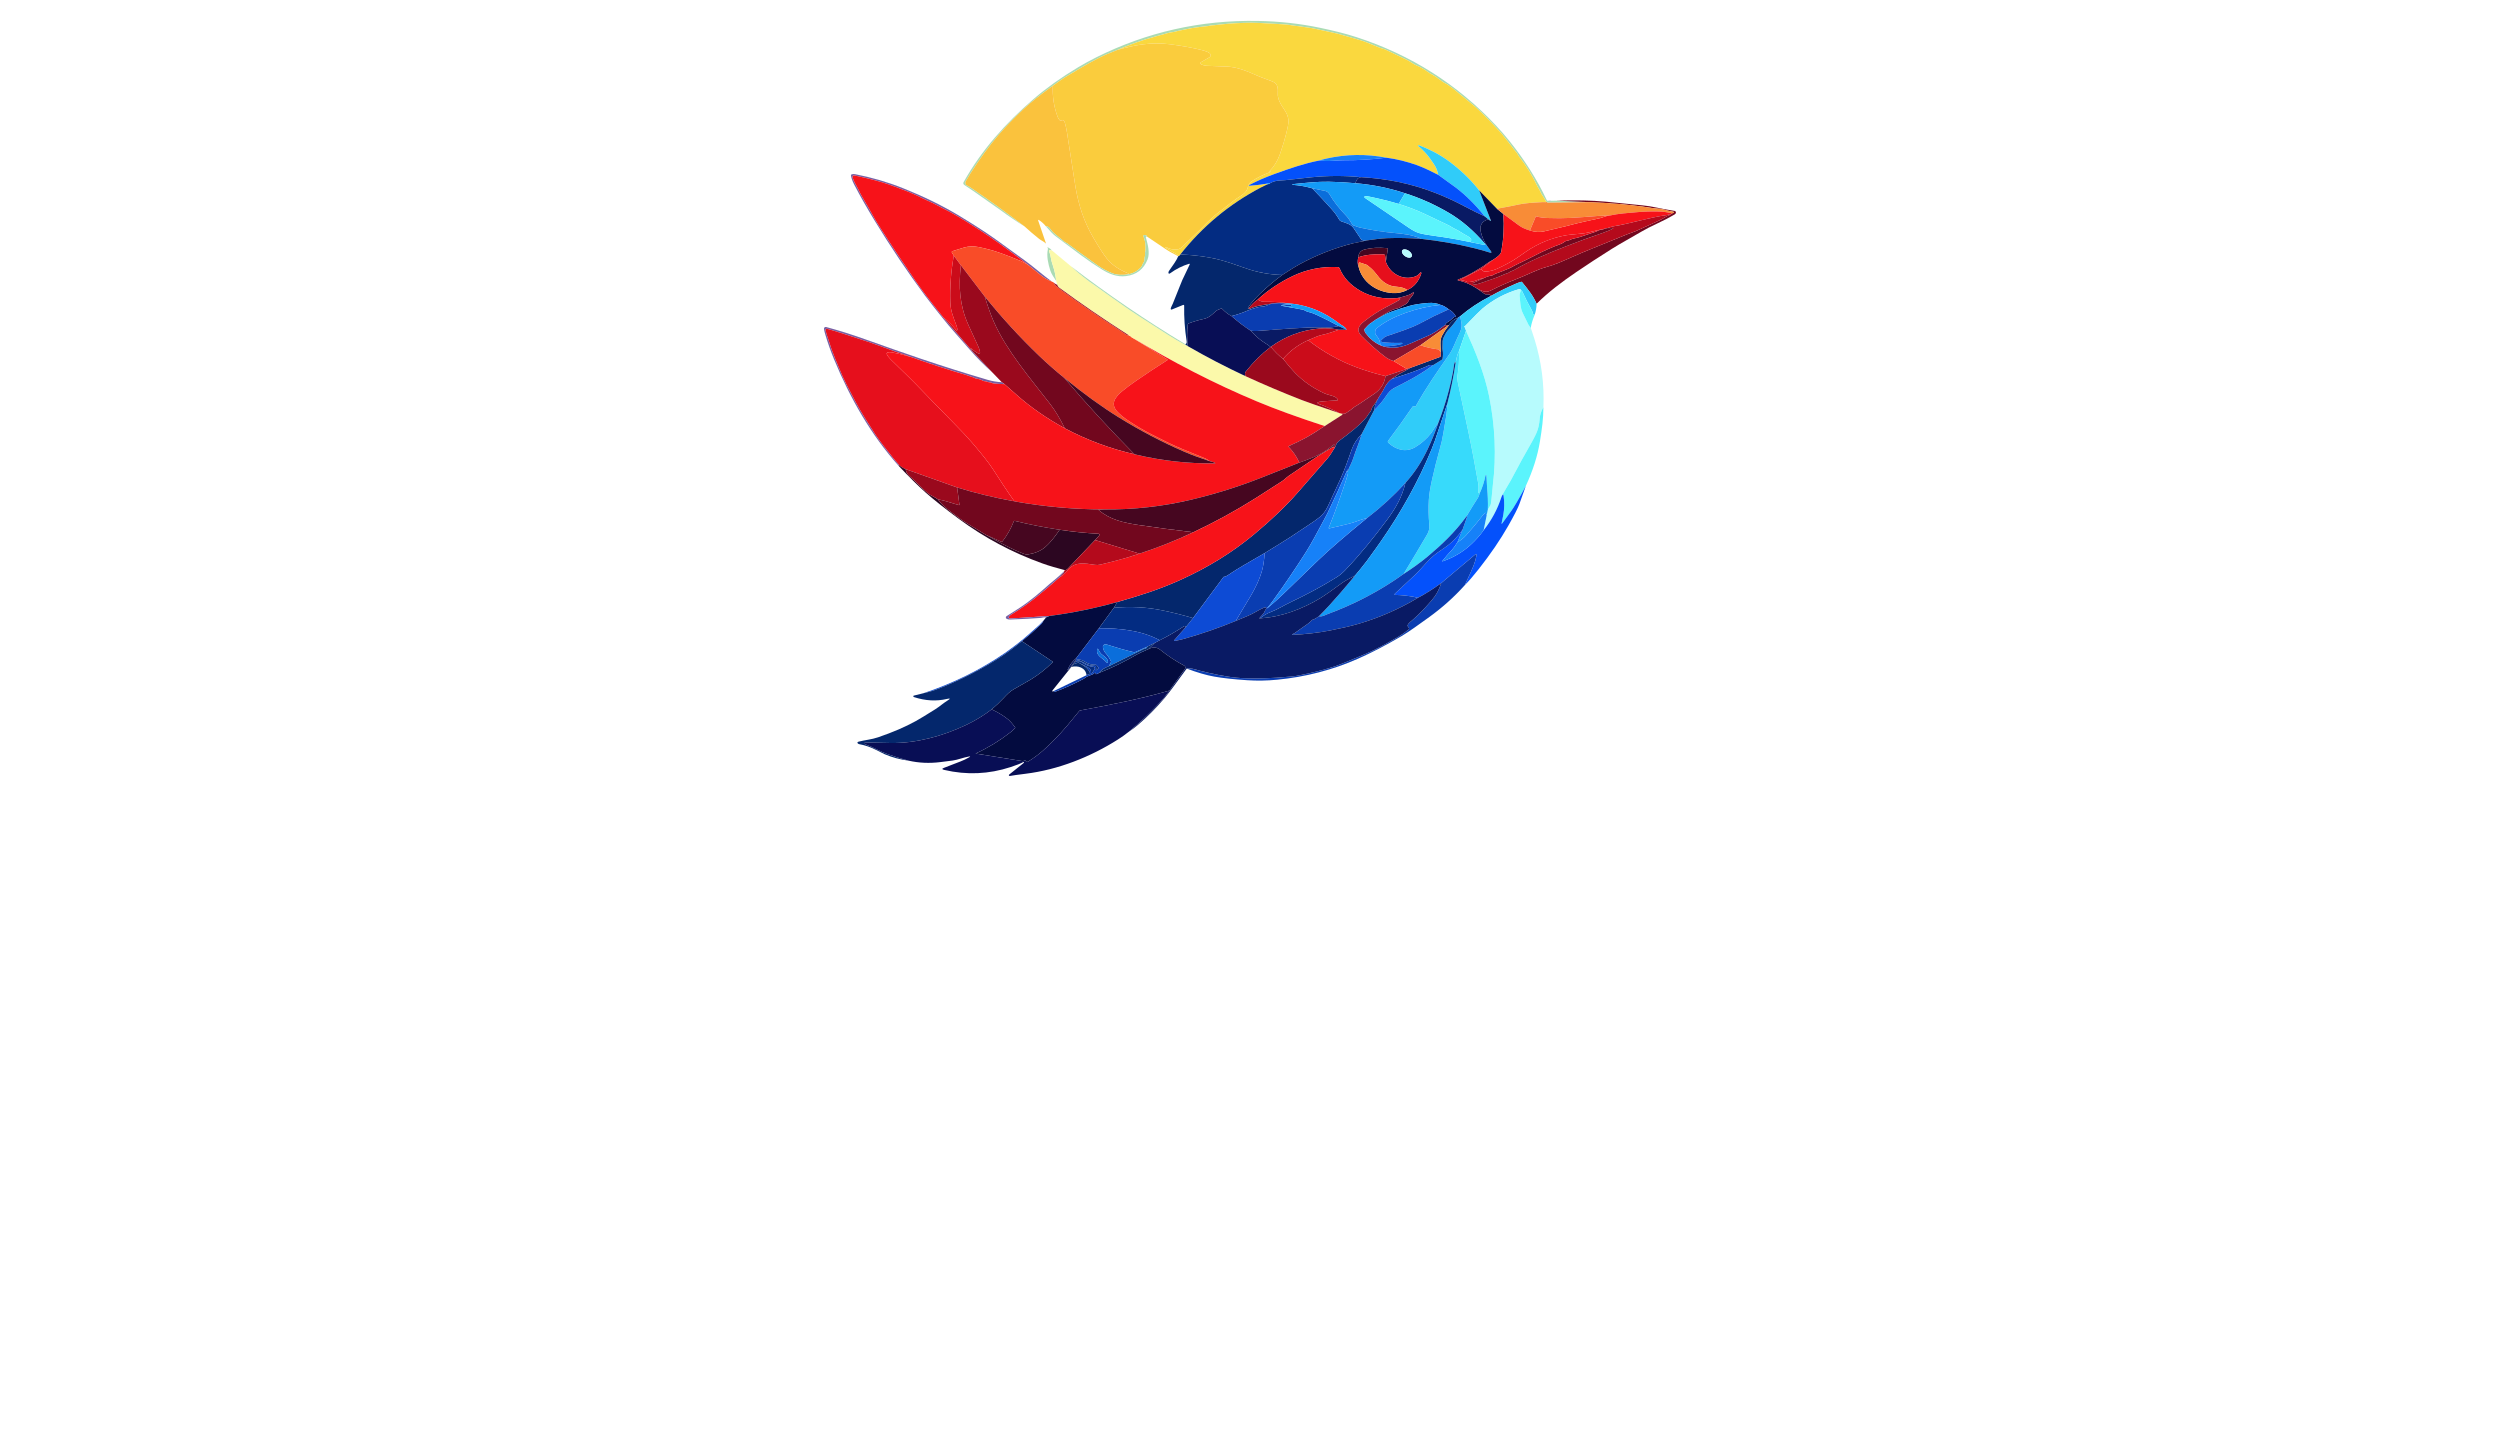<?xml version="1.0" encoding="utf-8"?>
<svg xmlns="http://www.w3.org/2000/svg" width="490pt" height="280pt" viewBox="0 0 490 280" version="1.1" xmlns:xlink="http://www.w3.org/1999/xlink">
	<g id="surface2">
		<path d="M 303.381 39.366 Q 303.747 39.491 304.076 39.35 L 305.037 39.327 L 311.589 39.628 Q 307.505 39.667 303.444 39.72 Q 303.219 39.722 303.007 39.473 Q 302.649 38.769 302.217 38.162 C 302.019 37.882 301.941 37.55 301.759 37.258 Q 301.45 36.763 301.377 36.608 Q 299.863 33.377 297.659 30.567 C 297.538 30.412 297.459 30.16 297.356 30.037 Q 296.649 29.207 296.164 28.526 C 295.825 28.048 295.449 27.637 295.087 27.158 Q 294.545 26.44 294.271 26.134 Q 292.445 24.093 290.449 22.142 Q 289.197 20.917 287.86 19.864 Q 287.522 19.6 284.664 17.257 C 284.41 17.05 284.152 16.938 283.954 16.751 Q 283.77 16.578 283.428 16.414 C 282.461 15.952 281.793 15.199 280.821 14.682 Q 280.146 14.322 279.854 14.099 Q 278.862 13.347 277.607 12.815 Q 277.216 12.649 276.476 12.161 Q 275.932 11.803 275.32 11.529 Q 274.883 11.33 271.601 9.746 C 271.212 9.557 270.766 9.496 270.413 9.349 Q 268.721 8.647 268.077 8.388 Q 267.147 8.013 265.691 7.604 Q 263.48 6.983 263.321 6.932 Q 262.161 6.562 260.94 6.326 Q 260.024 6.151 258.045 5.703 Q 257.076 5.484 256.298 5.392 Q 255.685 5.32 254.542 5.138 C 254.092 5.067 253.64 5.063 253.198 4.969 Q 252.72 4.864 252.2 4.823 Q 250.272 4.672 248.679 4.609 Q 248.665 4.607 246.839 4.498 C 244.863 4.382 242.301 4.537 240.767 4.648 Q 239.61 4.733 238.97 4.825 Q 238.33 4.917 238.06 4.932 Q 237.365 4.969 237.142 5.028 Q 236.772 5.126 236.303 5.163 C 235.635 5.216 235.029 5.312 234.199 5.421 Q 233.465 5.519 232.68 5.692 Q 232.59 5.713 230.943 6.046 C 230.577 6.122 230.185 6.273 229.77 6.31 Q 229.369 6.345 228.888 6.484 Q 227.911 6.764 226.935 7.024 Q 226.813 7.056 226.682 7.091 Q 222.762 8.153 219.026 9.778 Q 216.605 10.705 215.089 11.5 Q 213.549 12.308 212.046 13.183 Q 210.402 14.138 208.779 15.126 Q 208.055 15.565 206.349 16.817 Q 202.625 19.477 200.589 21.397 Q 197.842 23.984 195.814 26.334 Q 192.957 29.645 190.213 33.976 Q 190.023 34.278 189.325 35.462 Q 189.178 35.71 189.213 35.892 Q 189.274 36.237 189.446 36.315 Q 189.861 36.499 190.235 36.753 Q 195.632 40.409 200.812 44.378 Q 198.456 42.928 196.241 41.29 C 194.789 40.217 193.648 39.507 192.417 38.595 Q 191.427 37.861 189.049 36.285 Q 188.673 36.037 188.882 35.667 C 192.386 29.418 197.043 24.199 202.556 19.43 Q 206.298 16.191 211.314 13.185 Q 213.071 12.134 214.901 11.22 Q 229.755 3.801 246.554 4.102 Q 252.906 4.216 258.779 5.459 C 261.217 5.975 263.56 6.525 265.922 7.296 Q 281.866 12.5 293.224 24.612 Q 294.643 26.123 295.909 27.708 C 298.735 31.246 301.24 35.123 303.176 39.25 Q 303.209 39.317 303.381 39.366 Z" style="fill:#aadbb4;"/>
		<path d="M 303.007 39.473 Q 303.252 39.663 302.69 39.622 Q 302.495 39.608 302.354 39.614 Q 299.142 39.771 297.866 40.043 Q 295.675 40.511 293.393 40.914 L 289.911 37.307 Q 287.295 34.021 283.927 31.565 C 282.067 30.207 280.253 29.307 278.101 28.457 Q 277.969 28.403 277.969 28.547 Q 277.969 28.606 278.048 28.673 Q 279.369 29.784 280.267 31.041 Q 281.046 32.131 281.279 32.544 Q 281.731 33.338 281.899 34.276 C 280.549 33.608 279.175 32.9 277.842 32.416 Q 274.817 31.313 271.723 30.908 Q 265.842 29.763 259.916 31.092 Q 259.057 31.285 258.579 31.461 C 255.603 32.039 252.8 33.019 249.869 34.078 Q 247.229 35.033 244.918 36.229 Q 244.542 36.424 244.966 36.397 Q 246.565 36.297 248.133 36.025 Q 248.401 36.017 248.395 36.127 Q 247.71 36.44 247.047 36.792 Q 237.857 41.632 231.34 49.873 Q 231.32 49.949 231.134 50.141 L 228.42 48.54 Q 228.385 48.519 228.406 48.482 L 228.434 48.431 Q 228.459 48.388 228.5 48.411 Q 229.367 48.857 230.109 48.914 Q 231.111 48.99 231.669 48.431 C 233.289 46.808 234.596 45.689 236.05 44.168 Q 237.506 42.64 239.023 41.483 Q 241.499 39.589 241.966 39.221 C 242.955 38.44 244.248 38.053 244.575 36.716 C 244.698 36.211 244.888 35.806 245.248 35.575 Q 247.006 34.45 248.918 33.745 Q 249.188 33.647 248.902 33.612 Q 248.892 33.612 248.82 33.624 Q 248.745 33.638 248.8 33.583 Q 250.172 32.205 250.877 30.197 C 251.374 28.782 251.845 27.23 252.141 26.013 Q 252.509 24.496 252.532 23.999 C 252.589 22.635 251.955 21.847 251.286 20.823 C 250.792 20.062 250.411 19.179 250.444 18.432 C 250.495 17.283 250.491 16.424 249.44 15.993 C 248.405 15.567 247.381 15.255 246.315 14.778 C 244.203 13.837 242.313 13.103 240.342 13.044 Q 237.806 12.97 236.569 12.897 Q 235.945 12.86 235.395 12.592 C 235.234 12.514 235.226 12.287 235.381 12.197 L 237.056 11.23 C 237.336 11.069 237.377 10.68 237.136 10.465 C 236.843 10.202 236.238 9.993 235.868 9.895 Q 232.964 9.136 229.222 8.666 C 225.657 8.216 222.541 8.793 219.026 9.778 Q 222.762 8.153 226.682 7.091 Q 226.813 7.056 226.935 7.024 Q 227.911 6.764 228.888 6.484 Q 229.369 6.345 229.77 6.31 C 230.185 6.273 230.577 6.122 230.943 6.046 Q 232.59 5.713 232.68 5.692 Q 233.465 5.519 234.199 5.421 C 235.029 5.312 235.635 5.216 236.303 5.163 Q 236.772 5.126 237.142 5.028 Q 237.365 4.969 238.06 4.932 Q 238.33 4.917 238.97 4.825 Q 239.61 4.733 240.767 4.648 C 242.301 4.537 244.863 4.382 246.839 4.498 Q 248.665 4.607 248.679 4.609 Q 250.272 4.672 252.2 4.823 Q 252.72 4.864 253.198 4.969 C 253.64 5.063 254.092 5.067 254.542 5.138 Q 255.685 5.32 256.298 5.392 Q 257.076 5.484 258.045 5.703 Q 260.024 6.151 260.94 6.326 Q 262.161 6.562 263.321 6.932 Q 263.48 6.983 265.691 7.604 Q 267.147 8.013 268.077 8.388 Q 268.721 8.647 270.413 9.349 C 270.766 9.496 271.212 9.557 271.601 9.746 Q 274.883 11.33 275.32 11.529 Q 275.932 11.803 276.476 12.161 Q 277.216 12.649 277.607 12.815 Q 278.862 13.347 279.854 14.099 Q 280.146 14.322 280.821 14.682 C 281.793 15.199 282.461 15.952 283.428 16.414 Q 283.77 16.578 283.954 16.751 C 284.152 16.938 284.41 17.05 284.664 17.257 Q 287.522 19.6 287.86 19.864 Q 289.197 20.917 290.449 22.142 Q 292.445 24.093 294.271 26.134 Q 294.545 26.44 295.087 27.158 C 295.449 27.637 295.825 28.048 296.164 28.526 Q 296.649 29.207 297.356 30.037 C 297.459 30.16 297.538 30.412 297.659 30.567 Q 299.863 33.377 301.377 36.608 Q 301.45 36.763 301.759 37.258 C 301.941 37.55 302.019 37.882 302.217 38.162 Q 302.649 38.769 303.007 39.473 Z" style="fill:#fad83e;"/>
		<path d="M 231.134 50.141 Q 231.007 50.243 230.927 50.215 C 230.074 49.785 229.277 49.364 228.461 48.816 Q 226.647 47.597 224.843 46.386 Q 224.766 46.102 224.324 46.063 C 224.177 46.051 224.068 46.198 224.124 46.335 Q 224.659 47.667 224.522 49.155 Q 224.514 49.241 224.469 49.329 C 224.441 49.386 224.426 49.452 224.428 49.517 Q 224.463 50.08 224.392 50.321 Q 224.326 50.542 224.332 50.875 C 224.342 51.339 223.997 51.566 223.895 51.942 Q 223.827 52.192 223.594 52.433 Q 222.678 53.398 221.4 53.72 C 219.572 52.936 218.155 52.176 216.921 50.65 Q 216.014 49.525 214.304 46.605 C 212.451 43.444 211.417 40.274 210.797 36.671 Q 210.797 36.667 209.138 26.017 Q 208.961 24.87 208.689 23.984 Q 208.505 23.383 208.055 23.6 C 207.92 23.665 207.758 23.631 207.662 23.516 Q 207.415 23.224 207.292 22.892 Q 206.206 19.972 206.349 16.817 Q 208.055 15.565 208.779 15.126 Q 210.402 14.138 212.046 13.183 Q 213.549 12.308 215.089 11.5 Q 216.605 10.705 219.026 9.778 C 222.541 8.793 225.657 8.216 229.222 8.666 Q 232.964 9.136 235.868 9.895 C 236.238 9.993 236.843 10.202 237.136 10.465 C 237.377 10.68 237.336 11.069 237.056 11.23 L 235.381 12.197 C 235.226 12.287 235.234 12.514 235.395 12.592 Q 235.945 12.86 236.569 12.897 Q 237.806 12.97 240.342 13.044 C 242.313 13.103 244.203 13.837 246.315 14.778 C 247.381 15.255 248.405 15.567 249.44 15.993 C 250.491 16.424 250.495 17.283 250.444 18.432 C 250.411 19.179 250.792 20.062 251.286 20.823 C 251.955 21.847 252.589 22.635 252.532 23.999 Q 252.509 24.496 252.141 26.013 C 251.845 27.23 251.374 28.782 250.877 30.197 Q 250.172 32.205 248.8 33.583 Q 248.745 33.638 248.82 33.624 Q 248.892 33.612 248.902 33.612 Q 249.188 33.647 248.918 33.745 Q 247.006 34.45 245.248 35.575 C 244.888 35.806 244.698 36.211 244.575 36.716 C 244.248 38.053 242.955 38.44 241.966 39.221 Q 241.499 39.589 239.023 41.483 Q 237.506 42.64 236.05 44.168 C 234.596 45.689 233.289 46.808 231.669 48.431 Q 231.111 48.99 230.109 48.914 Q 229.367 48.857 228.5 48.411 Q 228.459 48.388 228.434 48.431 L 228.406 48.482 Q 228.385 48.519 228.42 48.54 L 231.134 50.141 Z" style="fill:#facc3d;"/>
		<path d="M 221.4 53.72 Q 219.4 54.102 217.995 53.554 Q 216.517 52.977 215.181 52.055 Q 215.032 51.951 214.993 51.922 Q 212.257 49.99 209.128 47.665 C 208.967 47.542 208.783 47.542 208.625 47.386 C 208.284 47.049 207.881 46.81 207.556 46.501 Q 207.335 46.29 206.799 45.892 Q 206.331 45.542 205.822 44.836 Q 205.456 44.325 204.989 44.352 Q 204.431 43.661 203.693 43.162 Q 203.386 42.955 203.507 43.305 L 205.002 47.681 Q 205.032 47.771 204.965 47.703 C 204.605 47.341 204.055 47.129 203.666 46.818 Q 202.186 45.642 200.812 44.378 Q 195.632 40.409 190.235 36.753 Q 189.861 36.499 189.446 36.315 Q 189.274 36.237 189.213 35.892 Q 189.178 35.71 189.325 35.462 Q 190.023 34.278 190.213 33.976 Q 192.957 29.645 195.814 26.334 Q 197.842 23.984 200.589 21.397 Q 202.625 19.477 206.349 16.817 Q 206.206 19.972 207.292 22.892 Q 207.415 23.224 207.662 23.516 C 207.758 23.631 207.92 23.665 208.055 23.6 Q 208.505 23.383 208.689 23.984 Q 208.961 24.87 209.138 26.017 Q 210.797 36.667 210.797 36.671 C 211.417 40.274 212.451 43.444 214.304 46.605 Q 216.014 49.525 216.921 50.65 C 218.155 52.176 219.572 52.936 221.4 53.72 Z" style="fill:#fac23d;"/>
		<path d="M 289.911 37.307 L 292.183 43.149 Q 292.287 43.415 292.056 43.247 L 291.7 42.986 L 291.019 42.419 Q 288.267 38.978 285.295 36.732 Q 284.533 36.156 281.899 34.276 Q 281.731 33.338 281.279 32.544 Q 281.046 32.131 280.267 31.041 Q 279.369 29.784 278.048 28.673 Q 277.969 28.606 277.969 28.547 Q 277.969 28.403 278.101 28.457 C 280.253 29.307 282.067 30.207 283.927 31.565 Q 287.295 34.021 289.911 37.307 Z" style="fill:#30ccf9;"/>
		<path d="M 271.723 30.908 Q 267.539 31.432 263.4 31.42 Q 262.775 31.418 261.192 31.526 Q 259.893 31.618 258.579 31.461 Q 259.057 31.285 259.916 31.092 Q 265.842 29.763 271.723 30.908 Z" style="fill:#1681f8;"/>
		<path d="M 271.723 30.908 Q 274.817 31.313 277.842 32.416 C 279.175 32.9 280.549 33.608 281.899 34.276 Q 284.533 36.156 285.295 36.732 Q 288.267 38.978 291.019 42.419 Q 289.404 41.693 286.14 39.978 Q 284.083 38.898 281.214 37.773 C 276.619 35.974 271.707 35.002 266.781 34.726 Q 261.912 34.252 257.037 34.747 Q 254.47 35.006 251.906 35.311 Q 251.875 35.315 250.765 35.381 Q 249.779 35.44 248.978 35.888 Q 248.532 35.859 248.133 36.025 Q 246.565 36.297 244.966 36.397 Q 244.542 36.424 244.918 36.229 Q 247.229 35.033 249.869 34.078 C 252.8 33.019 255.603 32.039 258.579 31.461 Q 259.893 31.618 261.192 31.526 Q 262.775 31.418 263.4 31.42 Q 267.539 31.432 271.723 30.908 Z" style="fill:#0451fb;"/>
		<path fill-opacity="0.996" d="M 206.173 55.196 Q 204.975 54.732 203.932 53.879 Q 202.677 52.85 201.413 51.846 Q 200.478 51.094 199.517 50.388 Q 196.264 48 196.09 47.877 Q 192.023 44.988 187.745 42.421 C 186.458 41.65 184.708 40.802 183.647 40.221 Q 182.91 39.818 181.636 39.256 Q 180.898 38.929 179.604 38.27 Q 178.747 37.835 175.587 36.653 Q 173.496 35.867 171.702 35.391 Q 169.461 34.794 167.455 34.383 C 167.226 34.336 167.029 34.555 167.103 34.777 Q 167.301 35.385 167.606 35.951 Q 168.138 36.939 168.146 36.955 C 168.485 37.642 168.692 38.086 169.017 38.634 Q 170.318 40.834 171.367 42.738 Q 172.127 44.115 175.585 49.35 Q 175.853 49.754 176.123 50.153 Q 177.551 52.259 179.358 54.94 Q 181.023 57.409 184.9 62.233 L 190.609 68.862 L 194.575 73.071 Q 192.162 70.934 190.066 68.517 C 188.288 66.466 186.231 64.216 184.743 62.329 C 183.771 61.098 182.403 59.429 181.311 57.953 Q 176.121 50.943 171.424 43.235 Q 169.152 39.511 167.43 36.195 Q 166.942 35.256 166.788 34.446 C 166.766 34.328 166.829 34.209 166.942 34.166 Q 167.209 34.062 167.61 34.139 Q 172.543 35.101 177.05 36.908 C 180.863 38.44 184.642 40.241 188.16 42.38 Q 193.086 45.376 195.879 47.438 Q 197.783 48.844 200.844 51.043 Q 201.84 51.758 203.501 53.116 Q 204.797 54.173 206.173 55.196 Z" style="fill:#765fa4;"/>
		<path d="M 201.413 51.846 Q 200.762 51.47 200.094 51.149 Q 200.067 51.137 199.742 51.022 Q 199.531 50.949 199.388 50.881 Q 198.466 50.46 196.065 49.593 Q 194.129 48.894 191.818 48.425 Q 190.346 48.127 188.994 48.505 Q 188.158 48.738 186.673 49.227 C 186.556 49.266 186.505 49.403 186.571 49.509 L 186.949 50.114 Q 186.125 54.634 186.264 59.233 C 186.315 60.907 186.806 62.03 187.479 63.852 Q 187.65 64.32 187.634 64.576 Q 187.608 64.95 187.374 64.658 Q 186.274 63.28 184.9 62.233 Q 181.023 57.409 179.358 54.94 Q 177.551 52.259 176.123 50.153 Q 175.853 49.754 175.585 49.35 Q 172.127 44.115 171.367 42.738 Q 170.318 40.834 169.017 38.634 C 168.692 38.086 168.485 37.642 168.146 36.955 Q 168.138 36.939 167.606 35.951 Q 167.301 35.385 167.103 34.777 C 167.029 34.555 167.226 34.336 167.455 34.383 Q 169.461 34.794 171.702 35.391 Q 173.496 35.867 175.587 36.653 Q 178.747 37.835 179.604 38.27 Q 180.898 38.929 181.636 39.256 Q 182.91 39.818 183.647 40.221 C 184.708 40.802 186.458 41.65 187.745 42.421 Q 192.023 44.988 196.09 47.877 Q 196.264 48 199.517 50.388 Q 200.478 51.094 201.413 51.846 Z" style="fill:#f71219;"/>
		<path d="M 266.781 34.726 C 265.94 34.867 265.955 35.289 265.621 35.91 Q 263.041 35.669 260.45 35.62 C 258.178 35.577 255.658 35.865 253.354 36.098 Q 253.331 36.1 253.321 36.119 Q 253.301 36.152 253.307 36.18 Q 253.313 36.223 253.358 36.227 Q 255.206 36.354 257.192 36.906 Q 259.102 38.882 261.022 41.019 Q 261.875 41.967 262.499 43.07 C 262.578 43.211 262.707 43.319 262.861 43.376 C 263.789 43.714 264.771 43.916 265.284 44.681 Q 265.977 45.716 266.681 46.765 Q 267.022 47.276 267.822 47.129 C 266.959 47.368 265.975 47.485 265.225 47.677 Q 259.718 49.078 254.736 51.785 C 253.607 52.399 252.446 53.174 251.319 53.897 Q 247.522 53.795 243.996 52.525 Q 240.943 51.425 239.389 51.008 Q 235.788 50.039 231.34 49.873 Q 237.857 41.632 247.047 36.792 Q 247.71 36.44 248.395 36.127 Q 248.72 36.1 248.978 35.888 Q 249.779 35.44 250.765 35.381 Q 251.875 35.315 251.906 35.311 Q 254.47 35.006 257.037 34.747 Q 261.912 34.252 266.781 34.726 Z" style="fill:#032c82;"/>
		<path d="M 266.781 34.726 C 271.707 35.002 276.619 35.974 281.214 37.773 Q 284.083 38.898 286.14 39.978 Q 289.404 41.693 291.019 42.419 L 291.7 42.986 Q 289.751 43.558 290.275 45.587 Q 290.616 46.904 291.391 48.084 L 291.04 47.773 C 288.991 45.401 286.706 43.317 283.954 41.706 Q 279.788 39.27 275.386 37.878 Q 270.633 36.313 265.621 35.91 C 265.955 35.289 265.94 34.867 266.781 34.726 Z" style="fill:#091a64;"/>
		<path d="M 265.621 35.91 Q 270.633 36.313 275.386 37.878 L 274.136 39.969 Q 271.265 39.123 268.321 38.526 Q 267.881 38.438 267.685 38.46 Q 267.128 38.524 267.621 38.859 Q 274.598 43.62 276.21 44.693 Q 277.31 45.427 278.091 45.665 Q 279.03 45.951 281.058 46.219 Q 284.555 46.685 288.083 47.433 L 290.89 47.998 Q 290.999 48.02 291.017 47.912 L 291.04 47.773 L 291.391 48.084 L 292.181 49.176 Q 292.545 49.677 291.956 49.487 Q 290.6 49.047 288.921 48.636 Q 283.821 47.382 278.609 46.824 C 276.76 46.002 275.316 45.853 273.075 45.642 Q 269.928 45.35 266.554 44.607 Q 266.202 44.53 265.223 44.155 C 265.161 44.131 265.108 44.086 265.075 44.029 Q 264.362 42.812 263.781 42.215 Q 261.816 40.19 260.546 38.031 Q 260.253 37.534 259.669 37.407 Q 258.345 37.125 257.192 36.906 Q 255.206 36.354 253.358 36.227 Q 253.313 36.223 253.307 36.18 Q 253.301 36.152 253.321 36.119 Q 253.331 36.1 253.354 36.098 C 255.658 35.865 258.178 35.577 260.45 35.62 Q 263.041 35.669 265.621 35.91 Z" style="fill:#139bf7;"/>
		<path d="M 248.978 35.888 Q 248.72 36.1 248.395 36.127 Q 248.401 36.017 248.133 36.025 Q 248.532 35.859 248.978 35.888 Z" style="fill:#139bf7;"/>
		<path d="M 278.609 46.824 Q 275.222 46.562 271.838 46.683 Q 270.92 46.716 269.826 46.861 Q 268.817 46.996 267.822 47.129 Q 267.022 47.276 266.681 46.765 Q 265.977 45.716 265.284 44.681 C 264.771 43.916 263.789 43.714 262.861 43.376 C 262.707 43.319 262.578 43.211 262.499 43.07 Q 261.875 41.967 261.022 41.019 Q 259.102 38.882 257.192 36.906 Q 258.345 37.125 259.669 37.407 Q 260.253 37.534 260.546 38.031 Q 261.816 40.19 263.781 42.215 Q 264.362 42.812 265.075 44.029 C 265.108 44.086 265.161 44.131 265.223 44.155 Q 266.202 44.53 266.554 44.607 Q 269.928 45.35 273.075 45.642 C 275.316 45.853 276.76 46.002 278.609 46.824 Z" style="fill:#0a6edb;"/>
		<path d="M 293.393 40.914 L 294.657 41.935 Q 294.921 45.691 294.26 49.27 C 294.127 49.986 293.217 50.531 292.661 50.908 Q 292.009 51.223 291.449 51.644 Q 290.678 52.221 290.287 52.446 Q 289.737 52.76 288.753 53.366 Q 288.67 53.417 288.33 53.607 Q 287.148 54.27 285.829 54.785 Q 285.541 54.897 285.844 54.965 Q 287.643 55.36 289.324 56.441 L 291.021 57.629 Q 291.107 57.691 291.211 57.685 Q 292.334 57.636 292.087 58.075 Q 288.856 59.721 286.199 61.985 L 285.796 62.261 Q 284.711 62.586 283.952 63.725 Q 283.854 63.646 283.844 63.774 L 283.21 63.721 Q 283.377 63.359 283.674 63.173 Q 284.218 62.834 284.251 62.805 Q 284.584 62.505 284.944 62.175 Q 285.021 62.104 285.124 62.112 Q 285.212 62.118 285.265 62.073 Q 285.351 61.999 285.289 61.903 Q 284.733 61.022 283.952 60.631 Q 282.991 59.889 282.367 59.76 Q 281.312 59.271 279.928 59.38 Q 277.615 59.56 276.288 59.948 Q 274.406 60.496 272.56 61.153 C 272.067 61.329 271.398 61.644 270.838 61.985 Q 270.231 62.355 269.601 62.684 Q 271.145 61.662 272.314 61.026 Q 273.059 60.623 273.821 60.47 Q 274.216 60.39 274.515 60.171 C 275.01 59.807 275.735 59.707 276.05 59.049 Q 276.29 58.55 276.515 58.331 Q 276.756 58.094 277.069 57.55 Q 277.281 57.18 276.897 57.37 C 276.717 57.458 276.525 57.646 276.265 57.744 Q 275.038 58.212 273.744 58.435 C 271.28 58.666 268.772 58.243 266.623 57 C 264.83 55.965 263.358 54.56 262.558 52.593 C 262.501 52.452 262.366 52.356 262.212 52.347 Q 257.497 52.137 253.354 54.12 Q 249.597 55.916 246.524 58.695 Q 245.534 59.396 244.753 60.427 L 244.687 60.458 C 244.626 60.486 244.563 60.419 244.597 60.361 Q 244.857 59.912 245.205 59.472 Q 245.861 58.638 246.974 57.558 Q 249.004 55.593 251.319 53.897 C 252.446 53.174 253.607 52.399 254.736 51.785 Q 259.718 49.078 265.225 47.677 C 265.975 47.485 266.959 47.368 267.822 47.129 Q 268.817 46.996 269.826 46.861 Q 270.92 46.716 271.838 46.683 Q 275.222 46.562 278.609 46.824 Q 283.821 47.382 288.921 48.636 Q 290.6 49.047 291.956 49.487 Q 292.545 49.677 292.181 49.176 L 291.391 48.084 Q 290.616 46.904 290.275 45.587 Q 289.751 43.558 291.7 42.986 L 292.056 43.247 Q 292.287 43.415 292.183 43.149 L 289.911 37.307 L 293.393 40.914 Z M 266.218 50.435 Q 265.969 51.523 266.278 52.282 C 267.006 55.358 269.819 57.21 272.877 57.439 Q 274.445 57.558 275.832 56.836 Q 277.817 55.948 278.576 53.591 C 278.586 53.562 278.588 53.529 278.582 53.501 Q 278.553 53.337 278.441 53.378 Q 278.402 53.394 278.363 53.448 Q 277.934 54.028 277.277 54.233 Q 275.566 54.767 273.973 53.983 Q 272.325 53.171 271.625 51.331 L 272.016 48.75 Q 272.03 48.654 271.932 48.644 Q 269.351 48.374 267.411 48.916 Q 266.323 49.219 266.218 50.435 Z M 276.666 50.303 C 276.864 50.008 276.619 49.495 276.116 49.155 C 275.613 48.816 275.044 48.779 274.846 49.075 C 274.648 49.37 274.893 49.883 275.396 50.223 C 275.899 50.562 276.468 50.599 276.666 50.303 Z" style="fill:#030b3f;"/>
		<path d="M 275.386 37.878 Q 279.788 39.27 283.954 41.706 C 286.706 43.317 288.991 45.401 291.04 47.773 L 291.017 47.912 Q 290.999 48.02 290.89 47.998 L 288.083 47.433 Q 288.854 46.914 287.492 46.196 Q 286.831 45.847 285.819 45.198 C 285.437 44.955 285.009 44.818 284.633 44.573 Q 284.167 44.27 283.76 44.082 Q 281.32 42.951 279.371 41.998 Q 277.302 40.988 274.136 39.969 L 275.386 37.878 Z" style="fill:#37dafb;"/>
		<path d="M 274.136 39.969 Q 277.302 40.988 279.371 41.998 Q 281.32 42.951 283.76 44.082 Q 284.167 44.27 284.633 44.573 C 285.009 44.818 285.437 44.955 285.819 45.198 Q 286.831 45.847 287.492 46.196 Q 288.854 46.914 288.083 47.433 Q 284.555 46.685 281.058 46.219 Q 279.03 45.951 278.091 45.665 Q 277.31 45.427 276.21 44.693 Q 274.598 43.62 267.621 38.859 Q 267.128 38.524 267.685 38.46 Q 267.881 38.438 268.321 38.526 Q 271.265 39.123 274.136 39.969 Z" style="fill:#5bf4fc;"/>
		<path d="M 301.174 59.535 C 300.471 57.922 299.618 56.906 298.32 55.29 Q 298.256 55.21 298.158 55.237 Q 297.682 55.362 297.254 55.544 Q 294.557 56.693 292.087 58.075 Q 292.334 57.636 291.211 57.685 Q 291.107 57.691 291.021 57.629 L 289.324 56.441 C 290.214 56.863 291.019 57.519 292.076 56.989 Q 294.833 55.607 297.217 54.695 C 299.26 53.914 301.182 52.852 303.148 52.317 C 304.796 51.867 306.42 51.133 308.107 50.38 Q 309.947 49.56 311.804 48.81 Q 314.761 47.62 318.816 45.963 Q 319.086 45.853 320.599 45.301 Q 320.904 45.19 322.337 44.521 Q 323.65 43.91 324.973 43.323 Q 325.642 43.027 326.648 42.419 C 326.944 42.239 327.343 42.215 327.623 41.912 Q 327.687 41.869 327.717 41.818 Q 328.004 41.773 328.057 41.636 Q 328.1 41.524 327.983 41.503 Q 326.805 41.29 325.998 41.051 Q 325.593 40.931 324.846 40.886 C 323.938 40.83 322.679 40.573 321.965 40.491 Q 320.579 40.336 319.192 40.166 Q 317.372 39.945 315.538 39.869 Q 315.536 39.869 315.538 39.873 Q 315.546 39.888 315.538 39.877 Q 315.534 39.875 315.536 39.875 Q 315.591 39.875 315.628 39.857 Q 315.681 39.832 315.622 39.83 L 311.589 39.628 L 305.037 39.327 Q 310.616 39.149 314.742 39.53 Q 318.503 39.877 321.955 40.252 C 322.787 40.342 323.807 40.485 324.756 40.697 Q 326.012 40.982 328.212 41.335 C 328.374 41.362 328.488 41.503 328.482 41.667 Q 328.472 41.886 328.22 42.037 Q 326.805 42.888 324.771 43.828 Q 322.947 44.671 321.75 45.384 C 319.785 46.556 317.767 47.613 315.928 48.771 Q 312.129 51.163 308.947 53.329 C 306.178 55.212 303.469 57.245 301.174 59.535 Z" style="fill:#72071e;"/>
		<path fill-opacity="0.996" d="M 304.076 39.35 Q 303.747 39.491 303.381 39.366 L 304.076 39.35 Z" style="fill:#765fa4;"/>
		<path d="M 311.589 39.628 L 315.622 39.83 Q 315.681 39.832 315.628 39.857 Q 315.591 39.875 315.536 39.875 Q 315.534 39.875 315.538 39.877 Q 315.546 39.888 315.538 39.873 Q 315.536 39.869 315.538 39.869 Q 317.372 39.945 319.192 40.166 Q 320.579 40.336 321.965 40.491 C 322.679 40.573 323.938 40.83 324.846 40.886 Q 325.593 40.931 325.998 41.051 Q 326.805 41.29 327.983 41.503 Q 328.1 41.524 328.057 41.636 Q 328.004 41.773 327.717 41.818 Q 326.437 41.493 325.122 41.456 Q 323.047 41.399 320.988 41.575 Q 318.855 41.759 318.211 41.824 Q 316.822 41.963 315.448 42.252 C 314.722 42.299 313.957 42.26 313.282 42.319 Q 310.556 42.556 307.689 42.718 Q 305.857 42.82 303.356 42.73 Q 302.056 42.683 301.142 42.419 Q 301.037 42.389 300.994 42.489 L 299.859 45.18 Q 298.508 44.781 297.694 44.17 Q 296.209 43.053 294.657 41.935 L 293.393 40.914 Q 295.675 40.511 297.866 40.043 Q 299.142 39.771 302.354 39.614 Q 302.495 39.608 302.69 39.622 Q 303.252 39.663 303.007 39.473 Q 303.219 39.722 303.444 39.72 Q 307.505 39.667 311.589 39.628 Z" style="fill:#f88c37;"/>
		<path d="M 327.717 41.818 Q 327.687 41.869 327.623 41.912 Q 326.963 42.115 326.623 42.162 C 323.047 42.669 319.697 43.789 316.364 44.333 C 315.916 44.407 315.505 44.548 315.09 44.701 L 314.632 44.802 Q 313.025 45.125 311.436 45.538 C 310.176 45.863 308.239 45.887 307.019 46.1 Q 302.749 46.847 299.138 49.298 C 297.939 50.112 296.868 50.938 295.518 51.638 C 293.99 52.427 292.723 53.19 291.134 53.223 Q 290.616 53.235 290.469 52.859 Q 290.457 52.828 290.424 52.824 Q 290.381 52.82 290.371 52.824 C 290.328 52.846 290.275 52.814 290.287 52.771 Q 290.297 52.734 290.342 52.683 L 292.661 50.908 C 293.217 50.531 294.127 49.986 294.26 49.27 Q 294.921 45.691 294.657 41.935 Q 296.209 43.053 297.694 44.17 Q 298.508 44.781 299.859 45.18 Q 301.45 45.644 302.64 45.346 C 304.724 44.822 306.366 44.509 308.235 43.992 C 309.376 43.675 311.524 43.223 313.671 42.744 Q 313.855 42.701 314.542 42.456 Q 314.969 42.303 315.448 42.252 Q 316.822 41.963 318.211 41.824 Q 318.855 41.759 320.988 41.575 Q 323.047 41.399 325.122 41.456 Q 326.437 41.493 327.717 41.818 Z" style="fill:#f71219;"/>
		<path d="M 327.623 41.912 C 327.343 42.215 326.944 42.239 326.648 42.419 Q 325.642 43.027 324.973 43.323 Q 323.65 43.91 322.337 44.521 Q 320.904 45.19 320.599 45.301 Q 319.086 45.853 318.816 45.963 Q 314.761 47.62 311.804 48.81 Q 309.947 49.56 308.107 50.38 C 306.42 51.133 304.796 51.867 303.148 52.317 C 301.182 52.852 299.26 53.914 297.217 54.695 Q 294.833 55.607 292.076 56.989 C 291.019 57.519 290.214 56.863 289.324 56.441 Q 287.643 55.36 285.844 54.965 Q 285.541 54.897 285.829 54.785 Q 287.148 54.27 288.33 53.607 Q 288.67 53.417 288.753 53.366 Q 289.737 52.76 290.287 52.446 Q 290.678 52.221 291.449 51.644 Q 292.009 51.223 292.661 50.908 L 290.342 52.683 L 286.334 54.779 Q 286.12 54.891 286.361 54.916 Q 286.905 54.971 287.475 55.186 Q 287.49 55.19 287.504 55.204 Q 287.522 55.223 287.51 55.245 Q 287.481 55.294 287.571 55.296 Q 288.582 55.319 289.884 54.752 Q 290.126 54.646 290.917 54.476 L 288.725 55.47 Q 288.629 55.513 288.698 55.593 Q 288.856 55.777 289.06 55.769 C 289.369 55.754 289.917 55.601 290.281 55.468 Q 292.113 54.801 293.105 54.484 C 293.9 54.231 294.688 53.779 295.557 53.511 Q 295.708 53.464 295.872 53.343 C 296.115 53.161 296.44 53.108 296.688 52.963 C 299.579 51.266 303.467 49.613 306.994 48.255 Q 311.031 46.699 312.886 46.094 Q 313.863 45.775 315.305 45.209 Q 315.763 45.031 316.174 44.759 Q 316.274 44.693 316.155 44.695 L 315.09 44.701 C 315.505 44.548 315.916 44.407 316.364 44.333 C 319.697 43.789 323.047 42.669 326.623 42.162 Q 326.963 42.115 327.623 41.912 Z" style="fill:#b40a1c;"/>
		<path d="M 315.448 42.252 Q 314.969 42.303 314.542 42.456 Q 313.855 42.701 313.671 42.744 C 311.524 43.223 309.376 43.675 308.235 43.992 C 306.366 44.509 304.724 44.822 302.64 45.346 Q 301.45 45.644 299.859 45.18 L 300.994 42.489 Q 301.037 42.389 301.142 42.419 Q 302.056 42.683 303.356 42.73 Q 305.857 42.82 307.689 42.718 Q 310.556 42.556 313.282 42.319 C 313.957 42.26 314.722 42.299 315.448 42.252 Z" style="fill:#f94c28;"/>
		<path d="M 221.4 53.72 Q 222.678 53.398 223.594 52.433 Q 223.827 52.192 223.895 51.942 C 223.997 51.566 224.342 51.339 224.332 50.875 Q 224.326 50.542 224.392 50.321 Q 224.463 50.08 224.428 49.517 C 224.426 49.452 224.441 49.386 224.469 49.329 Q 224.514 49.241 224.522 49.155 Q 224.659 47.667 224.124 46.335 C 224.068 46.198 224.177 46.051 224.324 46.063 Q 224.766 46.102 224.843 46.386 L 224.686 46.366 C 224.617 46.358 224.559 46.421 224.578 46.489 C 224.931 47.83 225.451 49.536 224.909 50.887 Q 223.77 53.728 220.703 54.116 C 218.948 54.337 217.431 53.711 215.969 52.81 Q 214.102 51.656 211.922 50.053 Q 209.539 48.3 206.852 46.262 Q 206.184 45.755 204.989 44.352 Q 205.456 44.325 205.822 44.836 Q 206.331 45.542 206.799 45.892 Q 207.335 46.29 207.556 46.501 C 207.881 46.81 208.284 47.049 208.625 47.386 C 208.783 47.542 208.967 47.542 209.128 47.665 Q 212.257 49.99 214.993 51.922 Q 215.032 51.951 215.181 52.055 Q 216.517 52.977 217.995 53.554 Q 219.4 54.102 221.4 53.72 Z" style="fill:#aadbb4;"/>
		<path d="M 290.917 54.476 Q 291.612 54.12 292.363 54.002 C 292.716 53.944 292.843 53.746 293.119 53.65 Q 294.332 53.227 295.784 52.605 Q 296.246 52.405 296.767 52.088 Q 297.068 51.906 297.772 51.583 C 298.485 51.253 299.563 50.744 300.825 50.075 Q 303.334 48.744 306.008 47.779 Q 306.19 47.712 306.773 47.309 C 306.98 47.166 307.348 47.19 307.577 47.069 C 308.26 46.71 308.996 46.685 309.724 46.433 Q 311.522 45.818 312.836 45.391 C 313.053 45.319 313.38 45.104 313.554 45.084 Q 314.121 45.018 314.632 44.802 L 315.09 44.701 L 316.155 44.695 Q 316.274 44.693 316.174 44.759 Q 315.763 45.031 315.305 45.209 Q 313.863 45.775 312.886 46.094 Q 311.031 46.699 306.994 48.255 C 303.467 49.613 299.579 51.266 296.688 52.963 C 296.44 53.108 296.115 53.161 295.872 53.343 Q 295.708 53.464 295.557 53.511 C 294.688 53.779 293.9 54.231 293.105 54.484 Q 292.113 54.801 290.281 55.468 C 289.917 55.601 289.369 55.754 289.06 55.769 Q 288.856 55.777 288.698 55.593 Q 288.629 55.513 288.725 55.47 L 290.917 54.476 Z" style="fill:#72071e;"/>
		<path d="M 314.632 44.802 Q 314.121 45.018 313.554 45.084 C 313.38 45.104 313.053 45.319 312.836 45.391 Q 311.522 45.818 309.724 46.433 C 308.996 46.685 308.26 46.71 307.577 47.069 C 307.348 47.19 306.98 47.166 306.773 47.309 Q 306.19 47.712 306.008 47.779 Q 303.334 48.744 300.825 50.075 C 299.563 50.744 298.485 51.253 297.772 51.583 Q 297.068 51.906 296.767 52.088 Q 296.246 52.405 295.784 52.605 Q 294.332 53.227 293.119 53.65 C 292.843 53.746 292.716 53.944 292.363 54.002 Q 291.612 54.12 290.917 54.476 Q 290.126 54.646 289.884 54.752 Q 288.582 55.319 287.571 55.296 Q 287.481 55.294 287.51 55.245 Q 287.522 55.223 287.504 55.204 Q 287.49 55.19 287.475 55.186 Q 286.905 54.971 286.361 54.916 Q 286.12 54.891 286.334 54.779 L 290.342 52.683 Q 290.297 52.734 290.287 52.771 C 290.275 52.814 290.328 52.846 290.371 52.824 Q 290.381 52.82 290.424 52.824 Q 290.457 52.828 290.469 52.859 Q 290.616 53.235 291.134 53.223 C 292.723 53.19 293.99 52.427 295.518 51.638 C 296.868 50.938 297.939 50.112 299.138 49.298 Q 302.749 46.847 307.019 46.1 C 308.239 45.887 310.176 45.863 311.436 45.538 Q 313.025 45.125 314.632 44.802 Z" style="fill:#e60f1c;"/>
		<path d="M 201.413 51.846 Q 202.677 52.85 203.932 53.879 Q 204.975 54.732 206.173 55.196 Q 206.386 55.263 206.595 55.437 Q 206.631 55.728 206.91 55.971 Q 207.546 56.527 207.92 56.801 Q 213.47 60.86 219.249 64.588 Q 220.251 65.234 220.535 65.455 Q 220.954 65.783 221.255 65.729 Q 221.586 65.832 221.69 66.038 L 228.825 70.463 Q 228.915 70.521 228.825 70.578 Q 225.764 72.498 222.651 74.657 Q 221.015 75.792 220.009 76.625 C 218.629 77.77 217.478 79.14 219.091 80.79 Q 219.797 81.512 220.508 82.007 Q 223.165 83.858 225.833 85.205 C 227.964 86.281 229.59 87.119 231.604 87.956 Q 233.25 88.641 236.221 89.845 Q 236.524 89.968 237.138 90.401 Q 234.269 89.463 232.074 88.514 Q 225.651 85.735 219.361 81.856 Q 214.255 78.706 208.564 74.042 Q 206.004 71.979 203.644 69.713 Q 197.947 64.243 193.01 58.112 L 188.342 51.994 L 186.949 50.114 L 186.571 49.509 C 186.505 49.403 186.556 49.266 186.673 49.227 Q 188.158 48.738 188.994 48.505 Q 190.346 48.127 191.818 48.425 Q 194.129 48.894 196.065 49.593 Q 198.466 50.46 199.388 50.881 Q 199.531 50.949 199.742 51.022 Q 200.067 51.137 200.094 51.149 Q 200.762 51.47 201.413 51.846 Z" style="fill:#f94c28;"/>
		<path d="M 206.161 49.076 Q 205.991 49.088 205.836 49.031 C 205.695 48.977 205.558 49.118 205.617 49.258 Q 205.795 49.681 205.863 50.041 Q 206.104 51.364 206.454 52.349 Q 206.791 53.298 207.02 55.073 Q 206.668 54.556 206.364 54.069 Q 206.018 53.517 205.852 52.996 C 205.443 51.697 205.09 50.188 205.386 48.855 C 205.4 48.787 205.398 48.718 205.378 48.654 Q 205.351 48.572 205.323 48.536 Q 205.19 48.38 205.4 48.478 Q 205.856 48.693 206.161 49.076 Z" style="fill:#aadbb4;"/>
		<path d="M 271.625 51.331 L 271.482 50.139 Q 271.451 49.879 271.19 49.867 Q 268.28 49.711 266.218 50.435 Q 266.323 49.219 267.411 48.916 Q 269.351 48.374 271.932 48.644 Q 272.03 48.654 272.016 48.75 L 271.625 51.331 Z" style="fill:#460620;"/>
		<path d="M 276.666 50.303 C 276.468 50.599 275.899 50.562 275.396 50.223 C 274.893 49.883 274.648 49.37 274.846 49.075 C 275.044 48.779 275.613 48.816 276.116 49.155 C 276.619 49.495 276.864 50.008 276.666 50.303 Z" style="fill:#b7fbfd;"/>
		<path d="M 206.161 49.076 L 209.891 52.178 Q 212.216 54.355 214.872 56.139 C 215.566 56.603 216.228 57.13 216.919 57.609 Q 219.015 59.057 220.408 60.065 Q 222.077 61.273 228.839 65.572 Q 230.404 66.568 232.031 67.455 Q 232.177 67.533 232.35 67.539 L 232.798 67.84 Q 238.277 71.003 244.127 73.733 Q 249.54 76.222 255.166 78.414 Q 256.73 79.023 262.509 80.972 L 263.012 81.093 L 263.081 81.144 C 263.139 81.187 263.135 81.273 263.075 81.31 L 259.638 83.51 Q 251.8 80.958 246.291 78.651 Q 234.035 73.521 221.69 66.038 Q 221.586 65.832 221.255 65.729 Q 214.036 61.11 207.64 56.415 Q 207.284 56.153 207.198 55.783 L 207.02 55.073 Q 206.791 53.298 206.454 52.349 Q 206.104 51.364 205.863 50.041 Q 205.795 49.681 205.617 49.258 C 205.558 49.118 205.695 48.977 205.836 49.031 Q 205.991 49.088 206.161 49.076 Z" style="fill:#fbf9aa;"/>
		<path d="M 251.319 53.897 Q 249.004 55.593 246.974 57.558 Q 245.861 58.638 245.205 59.472 Q 244.857 59.912 244.597 60.361 C 244.563 60.419 244.626 60.486 244.687 60.458 L 244.753 60.427 Q 244.739 60.605 244.996 60.488 Q 246.049 60.016 247.18 59.846 Q 247.743 59.762 248.221 59.664 Q 248.736 59.556 249.266 59.503 Q 248.742 59.693 248.237 59.899 Q 247.904 60.034 247.675 60.067 Q 247.45 60.098 247.084 60.13 Q 246.675 60.169 246.219 60.312 C 245.499 60.537 245.019 60.656 244.426 60.918 Q 243.002 61.543 241.369 61.948 Q 240.418 61.449 239.518 60.515 Q 239.446 60.441 239.35 60.474 Q 238.585 60.738 238.322 60.981 C 237.473 61.758 236.904 62.3 235.902 62.517 Q 234.391 62.842 232.925 63.408 Q 232.835 63.443 232.823 63.537 Q 232.547 65.648 232.798 67.84 L 232.35 67.539 Q 232.373 67.49 232.291 67.443 Q 232.663 67.418 232.575 66.84 Q 232.029 63.312 232.099 59.907 C 232.101 59.801 231.995 59.725 231.894 59.766 L 229.665 60.67 C 229.551 60.717 229.432 60.617 229.457 60.496 C 229.528 60.157 229.766 59.775 229.868 59.525 Q 230.913 56.977 231.305 55.938 Q 231.706 54.875 232.217 53.873 Q 232.606 53.112 233.189 51.826 C 233.222 51.75 233.152 51.671 233.074 51.695 Q 231.085 52.302 229.387 53.538 Q 228.982 53.832 229.015 53.337 Q 229.021 53.257 229.205 52.979 C 229.79 52.096 230.541 51.2 230.927 50.215 Q 231.007 50.243 231.134 50.141 Q 231.32 49.949 231.34 49.873 Q 235.788 50.039 239.389 51.008 Q 240.943 51.425 243.996 52.525 Q 247.522 53.795 251.319 53.897 Z" style="fill:#04276c;"/>
		<path d="M 271.625 51.331 Q 272.325 53.171 273.973 53.983 Q 275.566 54.767 277.277 54.233 Q 277.934 54.028 278.363 53.448 Q 278.402 53.394 278.441 53.378 Q 278.553 53.337 278.582 53.501 C 278.588 53.529 278.586 53.562 278.576 53.591 Q 277.817 55.948 275.832 56.836 Q 275.069 56.282 273.615 56.186 Q 271.754 56.061 270.341 54.448 C 269.762 53.785 269.398 53.18 268.775 52.634 Q 267.991 51.949 267.836 51.889 Q 267.351 51.707 266.578 51.47 Q 266.329 51.392 266.315 51.652 L 266.278 52.282 Q 265.969 51.523 266.218 50.435 Q 268.28 49.711 271.19 49.867 Q 271.451 49.879 271.482 50.139 L 271.625 51.331 Z" style="fill:#e60f1c;"/>
		<path d="M 188.342 51.994 C 187.832 56.19 188.088 59.869 189.816 63.717 Q 190.362 64.934 191.779 67.993 Q 192.031 68.533 192.094 69.052 C 192.108 69.173 192.016 69.279 191.896 69.281 C 191.485 69.29 190.536 68.455 190.239 68.191 Q 190.233 68.185 190.221 68.183 Q 190.215 68.181 190.211 68.177 C 190.211 68.177 190.209 68.177 190.209 68.177 C 190.209 68.177 190.209 68.179 190.209 68.179 L 190.609 68.862 L 184.9 62.233 Q 186.274 63.28 187.374 64.658 Q 187.608 64.95 187.634 64.576 Q 187.65 64.32 187.479 63.852 C 186.806 62.03 186.315 60.907 186.264 59.233 Q 186.125 54.634 186.949 50.114 L 188.342 51.994 Z" style="fill:#cb0c1a;"/>
		<path d="M 275.832 56.836 Q 274.445 57.558 272.877 57.439 C 269.819 57.21 267.006 55.358 266.278 52.282 L 266.315 51.652 Q 266.329 51.392 266.578 51.47 Q 267.351 51.707 267.836 51.889 Q 267.991 51.949 268.775 52.634 C 269.398 53.18 269.762 53.785 270.341 54.448 Q 271.754 56.061 273.615 56.186 Q 275.069 56.282 275.832 56.836 Z" style="fill:#f88c37;"/>
		<path d="M 188.342 51.994 L 193.01 58.112 Q 193.969 61.216 194.771 63.028 C 197.333 68.815 201.854 74.03 205.848 79.207 Q 207.292 81.079 208.715 83.956 Q 203.292 80.991 199.198 77.332 Q 197.501 75.815 196.875 75.289 L 196.352 74.917 L 194.575 73.071 L 190.609 68.862 L 190.209 68.179 C 190.209 68.179 190.209 68.177 190.209 68.177 C 190.209 68.177 190.211 68.177 190.211 68.177 Q 190.215 68.181 190.221 68.183 Q 190.233 68.185 190.239 68.191 C 190.536 68.455 191.485 69.29 191.896 69.281 C 192.016 69.279 192.108 69.173 192.094 69.052 Q 192.031 68.533 191.779 67.993 Q 190.362 64.934 189.816 63.717 C 188.088 59.869 187.832 56.19 188.342 51.994 Z" style="fill:#9a091d;"/>
		<path d="M 232.291 67.443 Q 232.373 67.49 232.35 67.539 Q 232.177 67.533 232.031 67.455 Q 230.404 66.568 228.839 65.572 Q 222.077 61.273 220.408 60.065 Q 219.015 59.057 216.919 57.609 C 216.228 57.13 215.566 56.603 214.872 56.139 Q 212.216 54.355 209.891 52.178 Q 220.686 60.453 232.291 67.443 Z" style="fill:#aadbb4;"/>
		<path d="M 273.744 58.435 Q 273.993 58.447 274.239 58.439 Q 274.322 58.435 274.361 58.464 Q 274.443 58.523 274.429 58.636 C 274.423 58.681 274.398 58.719 274.359 58.744 Q 273.719 59.147 271.689 60.192 Q 269.464 61.337 267.321 63.034 C 266.319 63.828 265.75 64.729 266.842 65.828 Q 269.39 68.396 271.627 70.03 Q 272.261 70.492 273.14 70.762 L 275.733 72.318 L 271.556 73.715 Q 268.541 72.983 265.948 72.02 Q 260.816 70.114 256.397 66.68 Q 258.241 65.85 258.857 65.709 Q 260.63 65.304 262.372 64.631 L 263.951 64.629 Q 263.732 64.218 263.345 63.975 Q 262.881 63.684 262.869 63.676 Q 262.188 63.173 261.497 62.693 Q 257.366 59.822 252.405 59.447 L 250.642 59.417 Q 251.305 59.38 251.976 59.364 C 251.978 59.364 251.982 59.361 251.982 59.359 C 251.984 59.355 251.982 59.353 251.98 59.353 Q 251.967 59.351 251.945 59.349 Q 249.824 59.128 247.914 59.155 Q 247.135 59.165 246.524 58.695 Q 249.597 55.916 253.354 54.12 Q 257.497 52.137 262.212 52.347 C 262.366 52.356 262.501 52.452 262.558 52.593 C 263.358 54.56 264.83 55.965 266.623 57 C 268.772 58.243 271.28 58.666 273.744 58.435 Z" style="fill:#f71219;"/>
		<path d="M 301.174 59.535 Q 301.148 60.691 300.771 61.779 Q 300.722 61.617 300.575 61.572 Q 300.481 61.545 300.459 61.449 Q 300.356 61.03 300.252 60.846 Q 299.205 59.006 298.377 57.147 Q 298.318 57.014 298.072 56.818 Q 297.976 56.603 297.722 56.676 Q 293.733 57.836 290.553 60.492 Q 289.962 60.985 287.195 63.86 C 287.189 63.866 287.181 63.873 287.171 63.875 L 287.058 63.916 C 287.019 63.928 287.001 63.973 287.021 64.01 Q 287.283 64.476 287.338 64.828 L 285.948 68.858 C 285.561 69.598 285.473 70.357 285.3 71.15 Q 285.263 71.073 285.23 70.995 Q 285.148 70.799 285.136 70.983 C 285.124 71.161 285.026 71.216 285.001 71.402 Q 284.852 72.5 284.797 72.799 Q 284.12 76.441 282.956 79.954 Q 282.441 81.512 281.882 82.954 Q 281.474 83.385 281.173 83.868 Q 280.649 84.716 280.553 84.839 Q 279.242 86.518 277.441 87.612 C 275.527 88.772 273.654 88.17 272.108 86.786 C 271.997 86.686 271.979 86.52 272.069 86.401 Q 274.402 83.322 276.789 79.821 Q 276.94 79.598 277.005 79.602 Q 277.163 79.61 277.347 79.663 Q 277.445 79.692 277.492 79.604 C 279.445 76.064 281.815 72.684 284.056 69.467 C 284.819 68.371 285.216 67.077 285.823 65.846 C 286.308 64.862 286.58 64.226 286.447 63.318 Q 286.4 63.003 286.199 61.985 Q 288.856 59.721 292.087 58.075 Q 294.557 56.693 297.254 55.544 Q 297.682 55.362 298.158 55.237 Q 298.256 55.21 298.32 55.29 C 299.618 56.906 300.471 57.922 301.174 59.535 Z" style="fill:#30ccf9;"/>
		<path d="M 207.198 55.783 Q 207.284 56.153 207.64 56.415 Q 214.036 61.11 221.255 65.729 Q 220.954 65.783 220.535 65.455 Q 220.251 65.234 219.249 64.588 Q 213.47 60.86 207.92 56.801 Q 207.546 56.527 206.91 55.971 Q 206.631 55.728 206.595 55.437 Q 206.997 55.814 207.198 55.783 Z" style="fill:#9a091d;"/>
		<path d="M 298.072 56.818 C 298.076 57.259 297.792 57.439 297.851 58 C 297.974 59.147 297.941 60.302 298.471 61.384 Q 298.559 61.568 299.624 63.742 C 299.639 63.772 299.661 63.799 299.69 63.819 Q 299.808 63.901 299.847 64.081 Q 299.894 64.29 300.025 64.228 Q 300.414 65.365 300.753 66.449 Q 302.798 72.991 302.508 79.821 Q 301.857 80.962 301.784 82.029 Q 301.675 83.629 301.182 84.776 Q 300.708 85.884 299.293 88.326 Q 298.252 90.119 297.358 91.841 Q 296.021 94.42 294.727 96.524 Q 294.557 96.8 294.512 96.961 Q 294.352 97.199 294.258 97.489 Q 293.148 100.943 290.788 103.939 L 291.393 101 L 291.62 99.871 Q 291.778 99.583 291.952 99.329 Q 292.162 99.025 292.205 98.769 C 292.406 97.554 292.445 96.315 292.594 95.092 C 293.305 89.299 293.029 83.389 291.858 77.629 C 290.98 73.32 289.216 68.94 287.338 64.828 Q 287.283 64.476 287.021 64.01 C 287.001 63.973 287.019 63.928 287.058 63.916 L 287.171 63.875 C 287.181 63.873 287.189 63.866 287.195 63.86 Q 289.962 60.985 290.553 60.492 Q 293.733 57.836 297.722 56.676 Q 297.976 56.603 298.072 56.818 Z" style="fill:#b7fbfd;"/>
		<path d="M 300.771 61.779 Q 300.248 62.999 300.025 64.228 Q 299.894 64.29 299.847 64.081 Q 299.808 63.901 299.69 63.819 C 299.661 63.799 299.639 63.772 299.624 63.742 Q 298.559 61.568 298.471 61.384 C 297.941 60.302 297.974 59.147 297.851 58 C 297.792 57.439 298.076 57.259 298.072 56.818 Q 298.318 57.014 298.377 57.147 Q 299.205 59.006 300.252 60.846 Q 300.356 61.03 300.459 61.449 Q 300.481 61.545 300.575 61.572 Q 300.722 61.617 300.771 61.779 Z" style="fill:#5bf4fc;"/>
		<path d="M 269.601 62.684 Q 269.147 63.034 268.656 63.343 Q 268.22 63.617 267.486 64.459 C 267.443 64.509 267.421 64.574 267.423 64.641 Q 267.435 64.981 267.67 65.298 Q 268.844 66.885 270.547 67.666 L 271.134 67.889 C 272.907 68.433 274.768 68.081 276.423 67.331 Q 278.185 66.529 279.97 65.774 Q 281.23 65.245 283.21 63.721 L 283.844 63.774 L 278.39 67.678 L 273.14 70.762 Q 272.261 70.492 271.627 70.03 Q 269.39 68.396 266.842 65.828 C 265.75 64.729 266.319 63.828 267.321 63.034 Q 269.464 61.337 271.689 60.192 Q 273.719 59.147 274.359 58.744 C 274.398 58.719 274.423 58.681 274.429 58.636 Q 274.443 58.523 274.361 58.464 Q 274.322 58.435 274.239 58.439 Q 273.993 58.447 273.744 58.435 Q 275.038 58.212 276.265 57.744 C 276.525 57.646 276.717 57.458 276.897 57.37 Q 277.281 57.18 277.069 57.55 Q 276.756 58.094 276.515 58.331 Q 276.29 58.55 276.05 59.049 C 275.735 59.707 275.01 59.807 274.515 60.171 Q 274.216 60.39 273.821 60.47 Q 273.059 60.623 272.314 61.026 Q 271.145 61.662 269.601 62.684 Z" style="fill:#8a142f;"/>
		<path d="M 193.01 58.112 Q 197.947 64.243 203.644 69.713 Q 206.004 71.979 208.564 74.042 Q 215.175 81.78 222.363 89.041 Q 215.191 87.391 208.715 83.956 Q 207.292 81.079 205.848 79.207 C 201.854 74.03 197.333 68.815 194.771 63.028 Q 193.969 61.216 193.01 58.112 Z" style="fill:#72071e;"/>
		<path d="M 246.524 58.695 Q 247.135 59.165 247.914 59.155 Q 249.824 59.128 251.945 59.349 Q 251.967 59.351 251.98 59.353 C 251.982 59.353 251.984 59.355 251.982 59.359 C 251.982 59.361 251.978 59.364 251.976 59.364 Q 251.305 59.38 250.642 59.417 L 249.266 59.503 Q 248.736 59.556 248.221 59.664 Q 247.743 59.762 247.18 59.846 Q 246.049 60.016 244.996 60.488 Q 244.739 60.605 244.753 60.427 Q 245.534 59.396 246.524 58.695 Z" style="fill:#b40a1c;"/>
		<path d="M 282.367 59.76 Q 278.96 60.081 275.435 61.339 Q 272.083 62.533 269.887 64.288 Q 269.621 64.5 269.566 64.746 Q 269.5 65.044 269.533 65.345 Q 269.552 65.515 269.979 66.042 Q 270.519 66.705 270.547 67.666 Q 268.844 66.885 267.67 65.298 Q 267.435 64.981 267.423 64.641 C 267.421 64.574 267.443 64.509 267.486 64.459 Q 268.22 63.617 268.656 63.343 Q 269.147 63.034 269.601 62.684 Q 270.231 62.355 270.838 61.985 C 271.398 61.644 272.067 61.329 272.56 61.153 Q 274.406 60.496 276.288 59.948 Q 277.615 59.56 279.928 59.38 Q 281.312 59.271 282.367 59.76 Z" style="fill:#139bf7;"/>
		<path d="M 250.642 59.417 L 252.405 59.447 Q 251.794 59.597 251.225 59.611 C 251.225 59.611 251.223 59.611 251.223 59.611 C 251.223 59.609 251.223 59.609 251.223 59.609 Q 251.231 59.607 251.237 59.611 Q 251.248 59.615 251.26 59.617 L 253.143 59.748 Q 253.28 59.756 253.186 59.856 C 252.851 60.214 251.914 59.938 251.102 59.811 Q 251.092 59.809 251.092 59.82 L 251.088 59.883 Q 251.086 59.916 251.117 59.922 L 255.423 60.707 C 255.45 60.711 255.478 60.721 255.507 60.74 Q 256.092 61.077 256.581 61.181 Q 257.078 61.288 257.638 61.537 Q 260.067 62.617 262.384 63.922 Q 261.859 64.012 261.333 64.108 Q 260.814 64.202 260.274 64.183 Q 258.315 64.114 256.356 64.21 Q 255.043 64.275 254.673 64.292 Q 252.603 64.384 246.364 64.879 Q 245.931 64.913 245.137 64.825 Q 243.272 63.627 241.369 61.948 Q 243.002 61.543 244.426 60.918 C 245.019 60.656 245.499 60.537 246.219 60.312 Q 246.675 60.169 247.084 60.13 Q 247.45 60.098 247.675 60.067 Q 247.904 60.034 248.237 59.899 Q 248.742 59.693 249.266 59.503 L 250.642 59.417 Z" style="fill:#0a3db1;"/>
		<path d="M 252.405 59.447 Q 257.366 59.822 261.497 62.693 Q 262.188 63.173 262.869 63.676 Q 262.881 63.684 263.345 63.975 Q 263.732 64.218 263.951 64.629 L 262.384 63.922 Q 260.067 62.617 257.638 61.537 Q 257.078 61.288 256.581 61.181 Q 256.092 61.077 255.507 60.74 C 255.478 60.721 255.45 60.711 255.423 60.707 L 251.117 59.922 Q 251.086 59.916 251.088 59.883 L 251.092 59.82 Q 251.092 59.809 251.102 59.811 C 251.914 59.938 252.851 60.214 253.186 59.856 Q 253.28 59.756 253.143 59.748 L 251.26 59.617 Q 251.248 59.615 251.237 59.611 Q 251.231 59.607 251.223 59.609 C 251.223 59.609 251.223 59.609 251.223 59.611 C 251.223 59.611 251.225 59.611 251.225 59.611 Q 251.794 59.597 252.405 59.447 Z" style="fill:#139bf7;"/>
		<path d="M 283.952 60.631 Q 283.22 60.993 282.492 61.298 C 280.498 62.138 278.707 63.306 276.778 64.102 C 275.089 64.801 273.091 65.423 271.824 65.875 Q 271.484 65.993 271.233 66.206 Q 271.073 66.339 270.742 66.648 C 270.605 66.776 270.674 67.007 270.86 67.038 Q 272.224 67.265 274.76 67.204 Q 274.844 67.202 274.858 67.286 Q 274.864 67.32 274.85 67.355 Q 274.832 67.406 274.742 67.429 Q 272.971 67.893 271.134 67.889 L 270.547 67.666 Q 270.519 66.705 269.979 66.042 Q 269.552 65.515 269.533 65.345 Q 269.5 65.044 269.566 64.746 Q 269.621 64.5 269.887 64.288 Q 272.083 62.533 275.435 61.339 Q 278.96 60.081 282.367 59.76 Q 282.991 59.889 283.952 60.631 Z" style="fill:#1681f8;"/>
		<path d="M 241.369 61.948 Q 243.272 63.627 245.137 64.825 Q 246.622 66.449 248.068 67.314 Q 248.781 67.74 249.027 68.026 Q 246.489 69.923 244.162 72.844 Q 243.902 73.169 244.127 73.733 Q 238.277 71.003 232.798 67.84 Q 232.547 65.648 232.823 63.537 Q 232.835 63.443 232.925 63.408 Q 234.391 62.842 235.902 62.517 C 236.904 62.3 237.473 61.758 238.322 60.981 Q 238.585 60.738 239.35 60.474 Q 239.446 60.441 239.518 60.515 Q 240.418 61.449 241.369 61.948 Z" style="fill:#080e55;"/>
		<path d="M 283.21 63.721 Q 281.23 65.245 279.97 65.774 Q 278.185 66.529 276.423 67.331 C 274.768 68.081 272.907 68.433 271.134 67.889 Q 272.971 67.893 274.742 67.429 Q 274.832 67.406 274.85 67.355 Q 274.864 67.32 274.858 67.286 Q 274.844 67.202 274.76 67.204 Q 272.224 67.265 270.86 67.038 C 270.674 67.007 270.605 66.776 270.742 66.648 Q 271.073 66.339 271.233 66.206 Q 271.484 65.993 271.824 65.875 C 273.091 65.423 275.089 64.801 276.778 64.102 C 278.707 63.306 280.498 62.138 282.492 61.298 Q 283.22 60.993 283.952 60.631 Q 284.733 61.022 285.289 61.903 Q 285.351 61.999 285.265 62.073 Q 285.212 62.118 285.124 62.112 Q 285.021 62.104 284.944 62.175 Q 284.584 62.505 284.251 62.805 Q 284.218 62.834 283.674 63.173 Q 283.377 63.359 283.21 63.721 Z" style="fill:#0a3db1;"/>
		<path d="M 286.199 61.985 Q 286.4 63.003 286.447 63.318 C 286.58 64.226 286.308 64.862 285.823 65.846 C 285.216 67.077 284.819 68.371 284.056 69.467 C 281.815 72.684 279.445 76.064 277.492 79.604 Q 277.445 79.692 277.347 79.663 Q 277.163 79.61 277.005 79.602 Q 276.94 79.598 276.789 79.821 Q 274.402 83.322 272.069 86.401 C 271.979 86.52 271.997 86.686 272.108 86.786 C 273.654 88.17 275.527 88.772 277.441 87.612 Q 279.242 86.518 280.553 84.839 Q 280.649 84.716 281.173 83.868 Q 281.474 83.385 281.882 82.954 Q 281.089 85.316 279.844 87.98 Q 278.091 91.731 275.468 94.64 Q 272.008 98.44 267.93 101.548 C 266.721 101.802 265.525 102.38 264.456 102.638 Q 262.979 102.996 260.527 103.571 C 260.46 103.587 260.401 103.52 260.427 103.454 Q 261.879 99.906 263.497 95.099 Q 264.018 93.546 264.184 92.865 Q 264.216 92.733 264.188 92.456 Q 264.182 92.383 264.124 92.43 Q 264.018 92.518 264.03 92.416 Q 264.21 92.301 264.241 92.195 Q 264.372 91.731 264.699 91.123 Q 265.045 90.479 265.415 89.291 Q 265.613 88.659 266.09 87.444 Q 266.544 86.287 266.879 85.095 L 269.327 80.408 Q 270.627 79.169 271.609 77.7 C 272.114 76.944 272.562 76.402 273.275 76.038 Q 274.578 75.373 275.872 74.692 Q 278.478 73.326 280.858 71.592 L 282.623 70.494 Q 282.723 70.431 282.743 70.314 Q 282.885 69.425 282.77 68.699 C 282.68 68.118 282.778 67.727 282.754 67.189 Q 282.725 66.598 282.974 66.099 Q 283.502 65.044 283.725 64.815 Q 284.864 63.646 285.796 62.261 L 286.199 61.985 Z" style="fill:#139bf7;"/>
		<path d="M 285.796 62.261 Q 284.864 63.646 283.725 64.815 Q 283.502 65.044 282.974 66.099 Q 282.725 66.598 282.754 67.189 C 282.778 67.727 282.68 68.118 282.77 68.699 Q 282.885 69.425 282.743 70.314 Q 282.723 70.431 282.623 70.494 L 280.858 71.592 L 280.334 71.537 Q 280.232 71.527 280.142 71.57 Q 277.942 72.582 275.643 73.336 Q 274.316 73.774 272.774 74.279 Q 274.032 73.398 274.394 73.216 Q 275.421 72.694 276.416 72.107 L 282.257 69.956 Q 282.357 69.919 282.363 69.811 L 282.414 68.819 C 282.332 67.922 282.204 66.603 282.625 65.805 Q 283.156 64.795 283.979 63.738 Q 283.991 63.721 283.987 63.701 Q 283.97 63.615 283.952 63.725 Q 284.711 62.586 285.796 62.261 Z" style="fill:#04276c;"/>
		<path d="M 283.952 63.725 Q 283.97 63.615 283.987 63.701 Q 283.991 63.721 283.979 63.738 Q 283.156 64.795 282.625 65.805 C 282.204 66.603 282.332 67.922 282.414 68.819 Q 282.445 69.183 282.056 68.576 Q 282.001 68.49 281.901 68.478 Q 280.15 68.271 278.39 67.678 L 283.844 63.774 Q 283.854 63.646 283.952 63.725 Z" style="fill:#f88c37;"/>
		<path d="M 262.384 63.922 L 263.951 64.629 L 262.372 64.631 Q 260.525 64.22 258.673 64.384 Q 253.405 64.848 249.082 67.977 Q 248.969 68.011 249.027 68.026 Q 248.781 67.74 248.068 67.314 Q 246.622 66.449 245.137 64.825 Q 245.931 64.913 246.364 64.879 Q 252.603 64.384 254.673 64.292 Q 255.043 64.275 256.356 64.21 Q 258.315 64.114 260.274 64.183 Q 260.814 64.202 261.333 64.108 Q 261.859 64.012 262.384 63.922 Z" style="fill:#091a64;"/>
		<path fill-opacity="0.996" d="M 196.352 74.917 L 196.875 75.289 Q 195.838 75.281 194.853 75.171 Q 194.542 75.136 194.393 75.048 Q 194.174 74.919 193.91 74.931 Q 193.81 74.936 193.391 74.797 Q 193.155 74.719 192.869 74.702 Q 192.769 74.696 192.681 74.645 Q 192.051 74.281 191.268 74.199 Q 191.17 74.189 191.09 74.126 C 190.873 73.952 190.474 73.897 190.137 73.764 Q 189.783 73.623 189.485 73.535 Q 183.994 71.928 178.61 69.993 Q 178.009 69.741 177.395 69.545 Q 175.424 68.911 173.487 68.179 Q 170.835 67.179 165.635 65.517 Q 163.173 64.729 162.116 64.443 C 161.946 64.398 161.786 64.545 161.817 64.717 C 161.934 65.378 162.232 66.122 162.379 66.611 C 163.118 69.075 164.16 71.429 165.162 73.795 Q 165.543 74.696 167.592 78.578 Q 168.438 80.181 169.504 81.897 Q 171.097 84.461 171.569 85.158 Q 172.817 86.997 175.201 89.947 C 175.514 90.334 175.904 90.729 176.23 91.152 Q 176.225 91.258 176.093 91.26 C 170.686 85.195 166.616 78.054 163.473 70.422 Q 162.469 67.983 161.737 65.498 Q 161.514 64.742 161.5 64.437 C 161.49 64.206 161.704 64.032 161.927 64.093 C 164.524 64.801 167.025 65.582 169.78 66.57 Q 175.297 68.551 180.456 70.302 Q 186.82 72.459 193.593 74.451 Q 194.926 74.842 196.352 74.917 Z" style="fill:#765fa4;"/>
		<path d="M 262.372 64.631 Q 260.63 65.304 258.857 65.709 Q 258.241 65.85 256.397 66.68 Q 253.438 68.026 251.477 70.339 Q 250.241 69.394 249.082 67.977 Q 253.405 64.848 258.673 64.384 Q 260.525 64.22 262.372 64.631 Z" style="fill:#b40a1c;"/>
		<path d="M 178.61 69.993 Q 176.737 69.412 174.819 69.058 Q 174.379 68.979 173.988 69.067 C 173.837 69.099 173.751 69.261 173.81 69.404 Q 174.005 69.878 174.549 70.422 C 176.162 72.036 177.745 73.492 179.428 75.214 C 181.364 77.191 184.321 80.301 186.853 82.845 Q 189.168 85.172 190.575 86.815 Q 193.438 90.154 194.54 91.847 C 195.939 93.996 197.296 96.143 198.799 98.225 Q 198.658 98.229 198.515 98.203 Q 192.971 97.195 187.591 95.542 L 177.499 91.949 Q 176.79 91.675 176.23 91.152 C 175.904 90.729 175.514 90.334 175.201 89.947 Q 172.817 86.997 171.569 85.158 Q 171.097 84.461 169.504 81.897 Q 168.438 80.181 167.592 78.578 Q 165.543 74.696 165.162 73.795 C 164.16 71.429 163.118 69.075 162.379 66.611 C 162.232 66.122 161.934 65.378 161.817 64.717 C 161.786 64.545 161.946 64.398 162.116 64.443 Q 163.173 64.729 165.635 65.517 Q 170.835 67.179 173.487 68.179 Q 175.424 68.911 177.395 69.545 Q 178.009 69.741 178.61 69.993 Z" style="fill:#e60f1c;"/>
		<path d="M 291.62 99.871 Q 291.688 97.7 291.469 95.559 C 291.393 94.804 291.424 93.972 291.33 93.172 Q 291.322 93.109 291.308 93.105 C 291.236 93.082 291.162 93.127 291.148 93.201 Q 290.811 94.982 290.038 96.64 Q 289.913 96.675 289.829 96.634 Q 289.733 96.587 289.745 96.479 Q 289.862 95.503 289.719 94.685 C 289.234 91.915 288.518 87.999 287.805 84.663 Q 286.758 79.772 285.721 74.876 C 285.637 74.478 285.604 73.962 285.67 73.568 Q 286.064 71.204 285.948 68.858 L 287.338 64.828 C 289.216 68.94 290.98 73.32 291.858 77.629 C 293.029 83.389 293.305 89.299 292.594 95.092 C 292.445 96.315 292.406 97.554 292.205 98.769 Q 292.162 99.025 291.952 99.329 Q 291.778 99.583 291.62 99.871 Z" style="fill:#5bf4fc;"/>
		<path d="M 221.69 66.038 Q 234.035 73.521 246.291 78.651 Q 251.8 80.958 259.638 83.51 Q 257.127 85.162 256.006 85.768 Q 254.341 86.669 252.609 87.424 C 252.546 87.453 252.528 87.536 252.577 87.585 Q 253.873 88.925 254.677 90.665 Q 250.967 92.15 247.242 93.618 Q 240.475 96.285 233.401 97.955 Q 225.068 99.922 216.533 99.853 Q 207.609 99.841 198.848 98.27 Q 198.812 98.264 198.799 98.225 C 197.296 96.143 195.939 93.996 194.54 91.847 Q 193.438 90.154 190.575 86.815 Q 189.168 85.172 186.853 82.845 C 184.321 80.301 181.364 77.191 179.428 75.214 C 177.745 73.492 176.162 72.036 174.549 70.422 Q 174.005 69.878 173.81 69.404 C 173.751 69.261 173.837 69.099 173.988 69.067 Q 174.379 68.979 174.819 69.058 Q 176.737 69.412 178.61 69.993 Q 183.994 71.928 189.485 73.535 Q 189.783 73.623 190.137 73.764 C 190.474 73.897 190.873 73.952 191.09 74.126 Q 191.17 74.189 191.268 74.199 Q 192.051 74.281 192.681 74.645 Q 192.769 74.696 192.869 74.702 Q 193.155 74.719 193.391 74.797 Q 193.81 74.936 193.91 74.931 Q 194.174 74.919 194.393 75.048 Q 194.542 75.136 194.853 75.171 Q 195.838 75.281 196.875 75.289 Q 197.501 75.815 199.198 77.332 Q 203.292 80.991 208.715 83.956 Q 215.191 87.391 222.363 89.041 Q 230.111 90.915 238.011 90.821 Q 238.373 90.816 238.041 90.673 Q 237.679 90.516 237.138 90.401 Q 236.524 89.968 236.221 89.845 Q 233.25 88.641 231.604 87.956 C 229.59 87.119 227.964 86.281 225.833 85.205 Q 223.165 83.858 220.508 82.007 Q 219.797 81.512 219.091 80.79 C 217.478 79.14 218.629 77.77 220.009 76.625 Q 221.015 75.792 222.651 74.657 Q 225.764 72.498 228.825 70.578 Q 228.915 70.521 228.825 70.463 L 221.69 66.038 Z" style="fill:#f71219;"/>
		<path d="M 256.397 66.68 Q 260.816 70.114 265.948 72.02 Q 268.541 72.983 271.556 73.715 Q 271.253 75.813 269.505 77.079 Q 269.081 77.385 266.441 79.162 Q 266.392 79.195 265.736 79.588 C 265.282 79.858 264.881 80.273 264.46 80.53 Q 264.274 80.645 263.822 80.962 C 263.56 81.146 263.306 81.119 263.012 81.093 L 262.509 80.972 Q 260.493 79.907 258.593 79.212 Q 257.838 78.935 258.619 78.751 Q 258.863 78.694 259.417 78.653 Q 261.517 78.494 262.145 78.463 Q 262.251 78.457 262.212 78.357 C 261.994 77.79 261.133 77.578 260.611 77.439 Q 259.934 77.259 259.48 77.048 Q 256.213 75.527 253.865 73.122 Q 252.933 72.165 251.477 70.339 Q 253.438 68.026 256.397 66.68 Z" style="fill:#cb0c1a;"/>
		<path d="M 278.39 67.678 Q 280.15 68.271 281.901 68.478 Q 282.001 68.49 282.056 68.576 Q 282.445 69.183 282.414 68.819 L 282.363 69.811 Q 282.357 69.919 282.257 69.956 L 276.416 72.107 Q 276.016 72.152 275.733 72.318 L 273.14 70.762 L 278.39 67.678 Z" style="fill:#f94c28;"/>
		<path d="M 249.082 67.977 Q 250.241 69.394 251.477 70.339 Q 252.933 72.165 253.865 73.122 Q 256.213 75.527 259.48 77.048 Q 259.934 77.259 260.611 77.439 C 261.133 77.578 261.994 77.79 262.212 78.357 Q 262.251 78.457 262.145 78.463 Q 261.517 78.494 259.417 78.653 Q 258.863 78.694 258.619 78.751 Q 257.838 78.935 258.593 79.212 Q 260.493 79.907 262.509 80.972 Q 256.73 79.023 255.166 78.414 Q 249.54 76.222 244.127 73.733 Q 243.902 73.169 244.162 72.844 Q 246.489 69.923 249.027 68.026 Q 248.969 68.011 249.082 67.977 Z" style="fill:#9a091d;"/>
		<path d="M 285.948 68.858 Q 286.064 71.204 285.67 73.568 C 285.604 73.962 285.637 74.478 285.721 74.876 Q 286.758 79.772 287.805 84.663 C 288.518 87.999 289.234 91.915 289.719 94.685 Q 289.862 95.503 289.745 96.479 Q 289.733 96.587 289.829 96.634 Q 289.913 96.675 290.038 96.64 Q 289.862 97.276 289.68 97.557 Q 288.522 99.348 287.426 101.205 C 285.173 104.311 282.692 106.656 279.909 109.002 Q 277.903 110.689 275.106 112.499 Q 277.525 108.505 279.735 104.732 Q 280.234 103.879 280.144 102.886 Q 279.911 100.366 280.052 97.939 Q 280.142 96.407 280.703 93.906 Q 281.406 90.774 282.126 88.266 Q 282.645 86.465 282.893 84.927 C 283.293 82.432 283.653 80.79 283.688 79.066 Q 284.694 75.158 285.3 71.15 C 285.473 70.357 285.561 69.598 285.948 68.858 Z" style="fill:#37dafb;"/>
		<path d="M 285.3 71.15 Q 284.694 75.158 283.688 79.066 Q 282.801 81.651 281.958 84.244 Q 281.175 86.655 280.582 88.093 C 277.954 94.442 274.549 100.505 270.635 106.117 Q 269.901 107.17 269.768 107.354 Q 269.02 108.38 268.883 108.579 Q 268.249 109.495 267.934 109.896 C 266.987 111.1 266.4 111.873 265.578 112.812 Q 263.744 113.734 262.879 114.372 Q 259.971 116.519 258.945 117.141 C 255.28 119.368 251.092 120.975 246.822 121.2 Q 246.722 121.206 246.81 121.159 L 246.871 121.126 Q 246.931 121.141 246.992 121.134 Q 247.055 121.126 247.1 121.092 Q 248.014 120.355 249.1 119.94 C 250.428 119.435 251.575 118.683 252.949 118.03 C 255.959 116.605 259.051 114.967 261.994 113.131 Q 262.865 112.587 263.697 111.714 C 266.732 108.53 269.374 105.223 271.909 101.82 C 273.568 99.597 274.819 97.362 275.468 94.64 Q 278.091 91.731 279.844 87.98 Q 281.089 85.316 281.882 82.954 Q 282.441 81.512 282.956 79.954 Q 284.12 76.441 284.797 72.799 Q 284.852 72.5 285.001 71.402 C 285.026 71.216 285.124 71.161 285.136 70.983 Q 285.148 70.799 285.23 70.995 Q 285.263 71.073 285.3 71.15 Z" style="fill:#032c82;"/>
		<path d="M 280.858 71.592 Q 278.478 73.326 275.872 74.692 Q 274.578 75.373 273.275 76.038 C 272.562 76.402 272.114 76.944 271.609 77.7 Q 270.627 79.169 269.327 80.408 Q 269.398 80.052 269.453 79.755 C 269.552 79.23 269.813 78.794 270.006 78.295 Q 270.302 77.731 270.67 77.199 Q 270.997 76.727 271.31 76.095 Q 271.893 74.911 272.774 74.279 Q 274.316 73.774 275.643 73.336 Q 277.942 72.582 280.142 71.57 Q 280.232 71.527 280.334 71.537 L 280.858 71.592 Z" style="fill:#0d4bd5;"/>
		<path d="M 276.416 72.107 Q 275.421 72.694 274.394 73.216 Q 274.032 73.398 272.774 74.279 Q 271.893 74.911 271.31 76.095 Q 270.997 76.727 270.67 77.199 Q 270.302 77.731 270.006 78.295 Q 269.785 78.537 269.691 78.831 Q 269.66 78.927 269.57 78.97 Q 269.474 79.017 269.474 79.083 Q 269.472 79.193 269.394 79.263 Q 269.343 79.31 269.036 79.725 C 268.885 79.933 268.828 80.242 268.746 80.436 Q 268.646 80.68 268.431 80.907 C 268.21 81.142 268.067 81.481 267.867 81.723 C 266.409 83.485 264.376 84.982 262.648 86.271 Q 262.306 86.524 262.075 86.806 C 261.873 87.054 261.861 87.363 261.677 87.641 L 261.057 87.714 L 261.552 87.215 C 261.558 87.209 261.56 87.199 261.554 87.191 L 261.515 87.144 Q 261.486 87.105 261.448 87.136 Q 259.981 88.271 259.513 88.559 Q 257.844 89.585 254.677 90.665 Q 253.873 88.925 252.577 87.585 C 252.528 87.536 252.546 87.453 252.609 87.424 Q 254.341 86.669 256.006 85.768 Q 257.127 85.162 259.638 83.51 L 263.075 81.31 C 263.135 81.273 263.139 81.187 263.081 81.144 L 263.012 81.093 C 263.306 81.119 263.56 81.146 263.822 80.962 Q 264.274 80.645 264.46 80.53 C 264.881 80.273 265.282 79.858 265.736 79.588 Q 266.392 79.195 266.441 79.162 Q 269.081 77.385 269.505 77.079 Q 271.253 75.813 271.556 73.715 L 275.733 72.318 Q 276.016 72.152 276.416 72.107 Z" style="fill:#8a142f;"/>
		<path d="M 208.564 74.042 Q 214.255 78.706 219.361 81.856 Q 225.651 85.735 232.074 88.514 Q 234.269 89.463 237.138 90.401 Q 237.679 90.516 238.041 90.673 Q 238.373 90.816 238.011 90.821 Q 230.111 90.915 222.363 89.041 Q 215.175 81.78 208.564 74.042 Z" style="fill:#460620;"/>
		<path d="M 270.006 78.295 C 269.813 78.794 269.552 79.23 269.453 79.755 Q 269.398 80.052 269.327 80.408 L 266.879 85.095 Q 265.533 86.44 264.973 88.021 C 264.184 90.252 263.576 92.015 262.683 93.972 Q 262.327 94.751 260.298 99.152 Q 259.617 100.628 258.562 101.432 C 258.018 101.845 257.125 102.507 256.346 102.992 C 255.262 103.665 253.937 104.622 252.881 105.292 Q 250.393 106.875 247.867 108.407 Q 242.671 111.382 241.43 112.235 Q 240.571 112.824 240.215 112.998 Q 240.125 113.043 240.082 113.039 Q 240.011 113.035 239.966 113.032 Q 239.859 113.026 239.794 113.112 L 233.831 121.147 Q 230.876 120.265 227.919 119.652 Q 223.199 118.67 218.322 119.124 L 218.993 117.996 C 223.508 116.705 227.295 115.509 231.487 113.607 Q 239.493 109.975 245.792 104.736 Q 250.99 100.413 254.38 96.51 Q 254.945 95.857 260.125 89.931 Q 260.707 89.264 261.677 87.641 C 261.861 87.363 261.873 87.054 262.075 86.806 Q 262.306 86.524 262.648 86.271 C 264.376 84.982 266.409 83.485 267.867 81.723 C 268.067 81.481 268.21 81.142 268.431 80.907 Q 268.646 80.68 268.746 80.436 C 268.828 80.242 268.885 79.933 269.036 79.725 Q 269.343 79.31 269.394 79.263 Q 269.472 79.193 269.474 79.083 Q 269.474 79.017 269.57 78.97 Q 269.66 78.927 269.691 78.831 Q 269.785 78.537 270.006 78.295 Z" style="fill:#04276c;"/>
		<path d="M 283.688 79.066 C 283.653 80.79 283.293 82.432 282.893 84.927 Q 282.645 86.465 282.126 88.266 Q 281.406 90.774 280.703 93.906 Q 280.142 96.407 280.052 97.939 Q 279.911 100.366 280.144 102.886 Q 280.234 103.879 279.735 104.732 Q 277.525 108.505 275.106 112.499 Q 268.251 117.417 260 120.447 Q 259.979 120.456 259.521 120.652 Q 258.996 120.877 258.497 120.787 Q 260.429 118.873 262.605 116.341 Q 264.64 113.975 265.578 112.812 C 266.4 111.873 266.987 111.1 267.934 109.896 Q 268.249 109.495 268.883 108.579 Q 269.02 108.38 269.768 107.354 Q 269.901 107.17 270.635 106.117 C 274.549 100.505 277.954 94.442 280.582 88.093 Q 281.175 86.655 281.958 84.244 Q 282.801 81.651 283.688 79.066 Z" style="fill:#139bf7;"/>
		<path d="M 302.508 79.821 C 302.501 82.085 302.229 84.052 301.816 86.579 Q 301.135 90.757 299.062 95.24 Q 296.96 99.154 296.166 100.209 Q 295.242 101.436 294.459 102.544 Q 294.26 102.824 294.328 102.487 Q 294.602 101.151 294.641 100.943 Q 294.982 99.088 294.696 97.119 Q 294.659 96.88 294.512 96.961 Q 294.557 96.8 294.727 96.524 Q 296.021 94.42 297.358 91.841 Q 298.252 90.119 299.293 88.326 Q 300.708 85.884 301.182 84.776 Q 301.675 83.629 301.784 82.029 Q 301.857 80.962 302.508 79.821 Z" style="fill:#5bf4fc;"/>
		<path d="M 266.879 85.095 Q 266.544 86.287 266.09 87.444 Q 265.613 88.659 265.415 89.291 Q 265.045 90.479 264.699 91.123 Q 264.372 91.731 264.241 92.195 Q 264.21 92.301 264.03 92.416 L 264.161 91.935 Q 264.176 91.884 264.153 91.933 Q 262.235 96.317 260.159 100.642 Q 259.838 101.309 259.01 102.804 C 258.078 104.491 257.121 106.384 256.01 108.137 Q 252.712 113.329 249.47 117.775 Q 248.712 118.816 248.36 119.149 Q 248.342 119.167 248.358 119.2 Q 248.374 119.233 248.409 119.204 Q 250.176 117.74 251.818 116.135 Q 253.481 114.507 258.319 109.855 Q 261.658 106.646 267.93 101.548 Q 272.008 98.44 275.468 94.64 C 274.819 97.362 273.568 99.597 271.909 101.82 C 269.374 105.223 266.732 108.53 263.697 111.714 Q 262.865 112.587 261.994 113.131 C 259.051 114.967 255.959 116.605 252.949 118.03 C 251.575 118.683 250.428 119.435 249.1 119.94 Q 248.014 120.355 247.1 121.092 Q 247.055 121.126 246.992 121.134 Q 246.931 121.141 246.871 121.126 Q 247.215 120.719 247.573 120.327 Q 247.783 120.094 247.871 119.838 Q 247.951 119.601 248.178 119.317 Q 248.244 119.235 248.184 119.147 Q 248.064 118.965 247.796 119.075 Q 247.019 119.398 246.008 119.993 Q 245.004 120.586 242.201 121.707 Q 243.669 119.265 245.113 116.844 Q 246.642 114.28 247.321 111.979 Q 247.738 110.566 247.867 108.407 Q 250.393 106.875 252.881 105.292 C 253.937 104.622 255.262 103.665 256.346 102.992 C 257.125 102.507 258.018 101.845 258.562 101.432 Q 259.617 100.628 260.298 99.152 Q 262.327 94.751 262.683 93.972 C 263.576 92.015 264.184 90.252 264.973 88.021 Q 265.533 86.44 266.879 85.095 Z" style="fill:#0a3db1;"/>
		<path d="M 261.057 87.714 Q 258.709 89.144 258.125 89.522 Q 257.298 90.054 252.585 93.274 C 252.149 93.573 251.744 94.013 251.303 94.303 Q 249.397 95.559 246.133 97.62 Q 240.197 101.366 233.88 104.323 Q 228.473 103.691 223.148 102.896 C 220.353 102.479 217.523 101.879 215.339 99.961 Q 215.267 99.9 215.363 99.896 L 216.533 99.853 Q 225.068 99.922 233.401 97.955 Q 240.475 96.285 247.242 93.618 Q 250.967 92.15 254.677 90.665 Q 257.844 89.585 259.513 88.559 Q 259.981 88.271 261.448 87.136 Q 261.486 87.105 261.515 87.144 L 261.554 87.191 C 261.56 87.199 261.558 87.209 261.552 87.215 L 261.057 87.714 Z" style="fill:#460620;"/>
		<path d="M 261.677 87.641 Q 260.707 89.264 260.125 89.931 Q 254.945 95.857 254.38 96.51 Q 250.99 100.413 245.792 104.736 Q 239.493 109.975 231.487 113.607 C 227.295 115.509 223.508 116.705 218.993 117.996 Q 212.433 119.838 205.683 120.725 L 197.957 121.239 C 197.756 121.251 197.628 121.032 197.736 120.865 Q 197.885 120.635 198.139 120.484 Q 201.155 118.666 203.619 116.601 Q 204.515 115.848 204.924 115.523 C 205.842 114.791 206.734 113.947 207.648 113.163 C 208.441 112.799 208.869 112.133 209.498 111.489 C 210.891 110.067 212.656 110.405 214.603 110.711 Q 215.116 110.791 215.641 110.669 Q 216.609 110.44 218.672 109.912 Q 221.028 109.311 223.336 108.511 Q 228.712 106.765 233.88 104.323 Q 240.197 101.366 246.133 97.62 Q 249.397 95.559 251.303 94.303 C 251.744 94.013 252.149 93.573 252.585 93.274 Q 257.298 90.054 258.125 89.522 Q 258.709 89.144 261.057 87.714 L 261.677 87.641 Z" style="fill:#f71219;"/>
		<path d="M 176.23 91.152 Q 176.79 91.675 177.499 91.949 Q 177.6 92.751 178.307 93.358 Q 179.072 94.017 179.246 94.201 Q 180.508 95.548 181.925 96.732 Q 182.188 96.953 182.829 97.27 Q 183.358 97.534 183.812 97.863 Q 184.653 99.021 186.284 100.26 Q 188.045 101.599 188.513 101.916 Q 189.454 102.552 193.258 104.841 Q 196.73 106.824 199.071 107.881 Q 199.368 108.014 200.675 108.552 Q 201.104 108.728 201.525 108.66 Q 203.576 108.331 204.865 107.223 Q 206.165 106.102 207.693 103.83 Q 211.435 104.409 215.314 104.618 C 215.482 104.626 215.564 104.826 215.451 104.951 L 214.633 105.851 Q 211.956 108.677 209.249 111.501 Q 208.977 111.785 208.691 111.744 Q 207.57 111.444 206.458 111.125 Q 205.353 110.808 204.261 110.413 Q 195.466 107.249 187.933 101.695 Q 183.869 98.7 181.424 96.536 Q 179.244 94.606 176.093 91.26 Q 176.225 91.258 176.23 91.152 Z" style="fill:#2c0621;"/>
		<path d="M 264.03 92.416 Q 264.018 92.518 264.124 92.43 Q 264.182 92.383 264.188 92.456 Q 264.216 92.733 264.184 92.865 Q 264.018 93.546 263.497 95.099 Q 261.879 99.906 260.427 103.454 C 260.401 103.52 260.46 103.587 260.527 103.571 Q 262.979 102.996 264.456 102.638 C 265.525 102.38 266.721 101.802 267.93 101.548 Q 261.658 106.646 258.319 109.855 Q 253.481 114.507 251.818 116.135 Q 250.176 117.74 248.409 119.204 Q 248.374 119.233 248.358 119.2 Q 248.342 119.167 248.36 119.149 Q 248.712 118.816 249.47 117.775 Q 252.712 113.329 256.01 108.137 C 257.121 106.384 258.078 104.491 259.01 102.804 Q 259.838 101.309 260.159 100.642 Q 262.235 96.317 264.153 91.933 Q 264.176 91.884 264.161 91.935 L 264.03 92.416 Z" style="fill:#1681f8;"/>
		<path d="M 187.591 95.542 L 188.051 98.918 Q 188.066 99.027 187.959 98.998 C 186.573 98.636 185.268 98.105 183.812 97.863 Q 183.358 97.534 182.829 97.27 Q 182.188 96.953 181.925 96.732 Q 180.508 95.548 179.246 94.201 Q 179.072 94.017 178.307 93.358 Q 177.6 92.751 177.499 91.949 L 187.591 95.542 Z" style="fill:#9a091d;"/>
		<path d="M 291.62 99.871 L 291.393 101 L 291.224 100.554 Q 291.189 100.462 291.115 100.528 Q 290.715 100.875 290.622 100.996 Q 289.079 102.998 287.389 104.877 Q 286.631 105.722 285.655 106.28 L 286.676 103.779 L 287.567 101.256 Q 287.592 101.184 287.52 101.205 Q 287.477 101.215 287.426 101.205 Q 288.522 99.348 289.68 97.557 Q 289.862 97.276 290.038 96.64 Q 290.811 94.982 291.148 93.201 C 291.162 93.127 291.236 93.082 291.308 93.105 Q 291.322 93.109 291.33 93.172 C 291.424 93.972 291.393 94.804 291.469 95.559 Q 291.688 97.7 291.62 99.871 Z" style="fill:#139bf7;"/>
		<path d="M 299.062 95.24 Q 298.42 97.019 297.817 98.738 Q 297.405 99.906 295.62 103.049 Q 293.291 107.149 289.819 111.552 Q 288.265 113.525 287.105 114.687 Q 288.5 111.705 288.805 110.908 Q 289.224 109.818 289.383 108.928 Q 289.475 108.407 289.07 108.748 L 282.476 114.282 Q 280.169 115.985 277.903 117.175 C 277.596 117.141 277.31 117.018 277.093 116.979 Q 275.263 116.652 273.551 116.605 Q 273.136 116.593 273.441 116.313 Q 275.378 114.525 277.196 112.822 C 278.735 111.378 279.954 109.613 281.656 108.388 C 282.672 107.658 283.762 106.996 284.592 106.217 Q 285.778 105.106 286.676 103.779 L 285.655 106.28 Q 285.06 107.251 284.666 107.677 Q 283.496 108.934 282.68 109.988 Q 282.617 110.069 282.713 110.035 Q 285.921 108.924 288.291 106.748 Q 289.694 105.46 290.788 103.939 Q 293.148 100.943 294.258 97.489 Q 294.352 97.199 294.512 96.961 Q 294.659 96.88 294.696 97.119 Q 294.982 99.088 294.641 100.943 Q 294.602 101.151 294.328 102.487 Q 294.26 102.824 294.459 102.544 Q 295.242 101.436 296.166 100.209 Q 296.96 99.154 299.062 95.24 Z" style="fill:#0451fb;"/>
		<path d="M 198.799 98.225 Q 198.812 98.264 198.848 98.27 Q 207.609 99.841 216.533 99.853 L 215.363 99.896 Q 215.267 99.9 215.339 99.961 C 217.523 101.879 220.353 102.479 223.148 102.896 Q 228.473 103.691 233.88 104.323 Q 228.712 106.765 223.336 108.511 L 214.633 105.851 L 215.451 104.951 C 215.564 104.826 215.482 104.626 215.314 104.618 Q 211.435 104.409 207.693 103.83 Q 203.302 103.18 198.898 102.092 C 198.816 102.072 198.732 102.117 198.699 102.194 Q 197.881 104.301 196.448 106.153 Q 196.384 106.235 196.29 106.194 L 193.258 104.841 Q 189.454 102.552 188.513 101.916 Q 188.045 101.599 186.284 100.26 Q 184.653 99.021 183.812 97.863 C 185.268 98.105 186.573 98.636 187.959 98.998 Q 188.066 99.027 188.051 98.918 L 187.591 95.542 Q 192.971 97.195 198.515 98.203 Q 198.658 98.229 198.799 98.225 Z" style="fill:#72071e;"/>
		<path d="M 291.393 101 L 290.788 103.939 Q 289.694 105.46 288.291 106.748 Q 285.921 108.924 282.713 110.035 Q 282.617 110.069 282.68 109.988 Q 283.496 108.934 284.666 107.677 Q 285.06 107.251 285.655 106.28 Q 286.631 105.722 287.389 104.877 Q 289.079 102.998 290.622 100.996 Q 290.715 100.875 291.115 100.528 Q 291.189 100.462 291.224 100.554 L 291.393 101 Z" style="fill:#1681f8;"/>
		<path d="M 286.676 103.779 Q 285.778 105.106 284.592 106.217 C 283.762 106.996 282.672 107.658 281.656 108.388 C 279.954 109.613 278.735 111.378 277.196 112.822 Q 275.378 114.525 273.441 116.313 Q 273.136 116.593 273.551 116.605 Q 275.263 116.652 277.093 116.979 C 277.31 117.018 277.596 117.141 277.903 117.175 Q 272.417 120.458 266.315 122.257 C 264.591 122.764 262.286 123.265 260.654 123.582 Q 257.309 124.235 253.346 124.437 Q 253.317 124.439 253.297 124.419 Q 253.258 124.382 253.266 124.337 C 253.27 124.316 253.284 124.3 253.305 124.294 Q 253.577 124.204 253.646 124.155 Q 255.002 123.175 256.378 122.228 C 256.632 122.055 257.02 121.695 257.133 121.537 Q 257.188 121.458 257.3 121.466 Q 257.376 121.472 257.415 121.451 Q 258.088 121.102 258.497 120.787 Q 258.996 120.877 259.521 120.652 Q 259.979 120.456 260 120.447 Q 268.251 117.417 275.106 112.499 Q 277.903 110.689 279.909 109.002 C 282.692 106.656 285.173 104.311 287.426 101.205 Q 287.477 101.215 287.52 101.205 Q 287.592 101.184 287.567 101.256 L 286.676 103.779 Z" style="fill:#0a3db1;"/>
		<path d="M 207.693 103.83 Q 206.165 106.102 204.865 107.223 Q 203.576 108.331 201.525 108.66 Q 201.104 108.728 200.675 108.552 Q 199.368 108.014 199.071 107.881 Q 196.73 106.824 193.258 104.841 L 196.29 106.194 Q 196.384 106.235 196.448 106.153 Q 197.881 104.301 198.699 102.194 C 198.732 102.117 198.816 102.072 198.898 102.092 Q 203.302 103.18 207.693 103.83 Z" style="fill:#460620;"/>
		<path d="M 214.633 105.851 L 223.336 108.511 Q 221.028 109.311 218.672 109.912 Q 216.609 110.44 215.641 110.669 Q 215.116 110.791 214.603 110.711 C 212.656 110.405 210.891 110.067 209.498 111.489 C 208.869 112.133 208.441 112.799 207.648 113.163 L 208.558 112.163 Q 208.617 112.098 208.533 112.073 Q 208.503 112.065 208.455 112.073 Q 208.588 112.026 208.691 111.744 Q 208.977 111.785 209.249 111.501 Q 211.956 108.677 214.633 105.851 Z" style="fill:#b40a1c;"/>
		<path d="M 247.867 108.407 Q 247.738 110.566 247.321 111.979 Q 246.642 114.28 245.113 116.844 Q 243.669 119.265 242.201 121.707 Q 237.258 123.74 232.091 125.204 Q 231.424 125.394 230.23 125.635 C 230.144 125.654 230.083 125.549 230.142 125.484 L 232.404 122.928 L 233.831 121.147 L 239.794 113.112 Q 239.859 113.026 239.966 113.032 Q 240.011 113.035 240.082 113.039 Q 240.125 113.043 240.215 112.998 Q 240.571 112.824 241.43 112.235 Q 242.671 111.382 247.867 108.407 Z" style="fill:#0d4bd5;"/>
		<path d="M 287.105 114.687 Q 283.925 118.239 279.844 121.151 C 278.091 122.398 276.324 123.723 274.676 124.691 Q 270.153 127.345 266.175 129.106 Q 258.697 132.414 250.315 133.226 Q 247.336 133.514 244.514 133.328 Q 240.565 133.071 237.98 132.613 Q 235.655 132.2 232.594 131.038 Q 233.397 130.973 233.704 131.061 Q 237.048 132.011 240.387 132.57 Q 242.395 132.905 244.454 132.954 Q 248.217 133.046 252.153 132.674 Q 252.178 132.672 252.904 132.615 Q 253.742 132.551 254.975 132.302 Q 258.806 131.525 261.76 130.564 Q 262.652 130.273 267.406 128.271 Q 269.288 127.48 271.057 126.502 C 273.308 125.257 274.601 124.609 276.122 123.349 C 276.173 123.306 276.194 123.239 276.179 123.175 Q 276.134 122.983 275.944 122.781 Q 275.866 122.695 275.893 122.582 Q 275.973 122.265 276.294 121.999 Q 277.856 120.701 279.3 119.139 Q 280.701 117.619 281.189 116.926 Q 282.028 115.734 282.476 114.282 L 289.07 108.748 Q 289.475 108.407 289.383 108.928 Q 289.224 109.818 288.805 110.908 Q 288.5 111.705 287.105 114.687 Z" style="fill:#0a3db1;"/>
		<path d="M 265.578 112.812 Q 264.64 113.975 262.605 116.341 Q 260.429 118.873 258.497 120.787 Q 258.088 121.102 257.415 121.451 Q 257.376 121.472 257.3 121.466 Q 257.188 121.458 257.133 121.537 C 257.02 121.695 256.632 122.055 256.378 122.228 Q 255.002 123.175 253.646 124.155 Q 253.577 124.204 253.305 124.294 C 253.284 124.3 253.27 124.316 253.266 124.337 Q 253.258 124.382 253.297 124.419 Q 253.317 124.439 253.346 124.437 Q 257.309 124.235 260.654 123.582 C 262.286 123.265 264.591 122.764 266.315 122.257 Q 272.417 120.458 277.903 117.175 Q 280.169 115.985 282.476 114.282 Q 282.028 115.734 281.189 116.926 Q 280.701 117.619 279.3 119.139 Q 277.856 120.701 276.294 121.999 Q 275.973 122.265 275.893 122.582 Q 275.866 122.695 275.944 122.781 Q 276.134 122.983 276.179 123.175 C 276.194 123.239 276.173 123.306 276.122 123.349 C 274.601 124.609 273.308 125.257 271.057 126.502 Q 269.288 127.48 267.406 128.271 Q 262.652 130.273 261.76 130.564 Q 258.806 131.525 254.975 132.302 Q 253.742 132.551 252.904 132.615 Q 252.178 132.672 252.153 132.674 Q 248.217 133.046 244.454 132.954 Q 242.395 132.905 240.387 132.57 Q 237.048 132.011 233.704 131.061 Q 233.397 130.973 232.594 131.038 Q 229.428 135.437 228.246 136.835 Q 225.856 139.659 223.05 142.07 Q 222.189 142.809 221.232 143.432 C 222.559 142.291 223.882 141.175 225.12 139.94 C 226.704 138.355 228.034 137.081 229.203 135.355 L 232.254 131.116 C 232.412 130.897 232.34 130.59 232.103 130.463 Q 229.62 129.14 227.387 127.349 Q 226.389 126.549 225.097 127.224 L 226.34 126.001 L 227.314 125.488 Q 229.735 124.273 231.958 122.807 Q 232.389 122.521 232.404 122.928 L 230.142 125.484 C 230.083 125.549 230.144 125.654 230.23 125.635 Q 231.424 125.394 232.091 125.204 Q 237.258 123.74 242.201 121.707 Q 245.004 120.586 246.008 119.993 Q 247.019 119.398 247.796 119.075 Q 248.064 118.965 248.184 119.147 Q 248.244 119.235 248.178 119.317 Q 247.951 119.601 247.871 119.838 Q 247.783 120.094 247.573 120.327 Q 247.215 120.719 246.871 121.126 L 246.81 121.159 Q 246.722 121.206 246.822 121.2 C 251.092 120.975 255.28 119.368 258.945 117.141 Q 259.971 116.519 262.879 114.372 Q 263.744 113.734 265.578 112.812 Z" style="fill:#091a64;"/>
		<path fill-opacity="0.996" d="M 208.455 112.073 Q 208.503 112.065 208.533 112.073 Q 208.617 112.098 208.558 112.163 L 207.648 113.163 C 206.734 113.947 205.842 114.791 204.924 115.523 Q 204.515 115.848 203.619 116.601 Q 201.155 118.666 198.139 120.484 Q 197.885 120.635 197.736 120.865 C 197.628 121.032 197.756 121.251 197.957 121.239 L 205.683 120.725 L 205.022 121.034 Q 204.771 120.969 204.509 121.018 Q 204.028 121.106 204.016 121.108 Q 201.803 121.298 197.979 121.427 Q 197.544 121.441 197.282 121.276 C 197.096 121.159 197.094 120.889 197.278 120.768 C 198.787 119.779 200.094 119.057 201.538 117.948 C 202.636 117.106 203.366 116.55 204.29 115.717 Q 205.678 114.464 207.132 113.284 C 207.601 112.904 208.012 112.482 208.455 112.073 Z" style="fill:#765fa4;"/>
		<path d="M 218.993 117.996 L 218.322 119.124 L 215.386 123.138 L 210.961 128.967 Q 209.821 129.932 209.282 131.21 Q 209.147 131.529 209.382 131.275 Q 210.224 130.369 210.893 129.226 L 210.844 129.654 Q 210.576 129.872 210.406 130.193 L 209.983 130.715 L 206.323 135.281 Q 206.09 135.572 206.445 135.52 Q 206.464 135.516 206.611 135.406 Q 206.578 135.492 206.595 135.551 Q 206.623 135.662 206.73 135.621 Q 209.644 134.512 212.4 133.05 C 212.646 132.921 212.807 132.717 213.089 132.602 Q 214.12 132.183 214.236 132.132 Q 214.329 132.091 214.39 132.011 Q 214.474 131.903 214.684 131.868 Q 214.789 131.852 214.772 131.954 L 214.754 132.069 Q 214.74 132.152 214.825 132.138 Q 215.052 132.097 215.351 131.923 Q 219.226 130.404 222.813 128.29 Q 223.308 127.995 225.097 127.224 Q 226.389 126.549 227.387 127.349 Q 229.62 129.14 232.103 130.463 C 232.34 130.59 232.412 130.897 232.254 131.116 L 229.203 135.355 C 223.465 137.021 217.741 138.118 211.703 139.252 C 211.639 139.265 211.582 139.299 211.539 139.351 Q 208.848 142.672 207.826 143.764 Q 205.92 145.802 204.288 147.232 Q 203.047 148.32 201.448 149.305 C 201.294 149.399 201.096 149.318 201.061 149.146 Q 201.034 149.021 200.736 149.095 Q 200.677 149.107 200.613 149.148 Q 200.538 149.197 200.448 149.183 L 191.252 147.704 Q 191.209 147.696 191.247 147.678 Q 194.9 146.001 198.067 143.514 Q 198.425 143.232 198.953 142.706 Q 199.024 142.633 198.963 142.551 Q 198.147 141.469 197.681 141.077 Q 196.413 140.009 194.372 139.034 Q 195.636 137.983 196.728 136.799 C 197.382 136.091 197.965 135.508 198.664 135.114 Q 201.308 133.631 202.043 133.179 Q 204.382 131.744 206.319 129.803 Q 206.39 129.731 206.306 129.676 L 200.28 125.67 Q 202.253 124.081 204.073 122.325 Q 204.235 122.169 204.56 121.601 L 205.022 121.034 L 205.683 120.725 Q 212.433 119.838 218.993 117.996 Z" style="fill:#030b3f;"/>
		<path d="M 233.831 121.147 L 232.404 122.928 Q 232.389 122.521 231.958 122.807 Q 229.735 124.273 227.314 125.488 C 223.77 123.55 219.377 123.108 215.386 123.138 L 218.322 119.124 Q 223.199 118.67 227.919 119.652 Q 230.876 120.265 233.831 121.147 Z" style="fill:#032c82;"/>
		<path d="M 204.56 121.601 Q 204.235 122.169 204.073 122.325 Q 202.253 124.081 200.28 125.67 Q 197.969 127.56 196.039 128.805 Q 190.562 132.339 184.139 134.905 Q 182.567 135.535 180.955 135.882 Q 189.775 132.942 197.084 127.911 Q 197.595 127.56 199.159 126.378 C 200.728 125.192 202.186 123.832 203.668 122.525 C 203.971 122.255 204.245 121.899 204.56 121.601 Z" style="fill:#0d4bd5;"/>
		<path d="M 227.314 125.488 L 226.34 126.001 L 224.931 126.721 L 222.463 127.823 Q 222.371 127.864 222.273 127.842 Q 219.835 127.279 216.944 126.337 C 216.482 126.185 216.071 126.445 216.189 126.962 Q 216.335 127.592 216.629 127.926 Q 217.377 128.768 217.77 129.654 C 217.793 129.703 217.784 129.76 217.754 129.803 Q 217.512 130.138 217.416 130.543 Q 216.799 130.778 216.243 131.112 C 215.87 131.335 215.699 131.658 215.351 131.923 Q 215.052 132.097 214.825 132.138 Q 214.74 132.152 214.754 132.069 L 214.772 131.954 Q 214.789 131.852 214.684 131.868 Q 214.474 131.903 214.39 132.011 Q 214.329 132.091 214.236 132.132 Q 214.12 132.183 213.089 132.602 C 212.807 132.717 212.646 132.921 212.4 133.05 Q 209.644 134.512 206.73 135.621 Q 206.623 135.662 206.595 135.551 Q 206.578 135.492 206.611 135.406 L 212.96 132.337 L 213.592 132.069 Q 213.693 132.026 213.652 131.923 C 213.21 130.827 212.3 130.408 211.339 129.858 Q 212.993 130.611 213.539 131.032 Q 213.887 131.302 213.84 131.909 Q 213.834 131.985 213.907 131.966 Q 213.934 131.96 213.977 131.946 Q 214.042 131.923 214.083 131.858 Q 214.371 131.402 214.541 131.146 C 214.658 130.973 214.547 130.737 214.339 130.717 Q 213.071 130.592 212.059 129.793 Q 211.648 129.468 210.844 129.654 L 210.893 129.226 L 210.961 128.967 L 215.386 123.138 C 219.377 123.108 223.77 123.55 227.314 125.488 Z M 215.729 128.042 Q 215.451 127.656 215.253 127.267 Q 215.122 127.014 215.054 127.292 C 214.858 128.079 215.384 128.592 216.046 129.083 Q 216.504 129.42 216.856 129.807 Q 217.153 130.132 217.155 129.692 C 217.161 128.928 215.962 128.369 215.729 128.042 Z M 214.801 130.619 Q 214.901 131.067 214.801 131.33 Q 214.764 131.427 214.844 131.363 L 215.265 131.026 Q 215.38 130.936 215.29 130.821 L 214.924 130.363 C 214.887 130.316 214.827 130.29 214.766 130.294 Q 213.607 130.359 212.615 129.676 C 212.118 129.335 211.596 129.224 211.067 129.286 Q 211.03 129.29 211.022 129.32 Q 211.008 129.384 211.075 129.39 C 211.969 129.451 212.705 130.136 213.461 130.347 Q 213.915 130.476 214.674 130.512 Q 214.778 130.517 214.801 130.619 Z" style="fill:#0a3db1;"/>
		<path d="M 224.931 126.721 Q 224.799 126.985 224.516 127.173 Q 224.49 127.192 224.49 127.159 Q 224.49 127.128 224.467 127.11 Q 224.437 127.081 224.398 127.099 L 217.416 130.543 Q 217.512 130.138 217.754 129.803 C 217.784 129.76 217.793 129.703 217.77 129.654 Q 217.377 128.768 216.629 127.926 Q 216.335 127.592 216.189 126.962 C 216.071 126.445 216.482 126.185 216.944 126.337 Q 219.835 127.279 222.273 127.842 Q 222.371 127.864 222.463 127.823 L 224.931 126.721 Z" style="fill:#0a6edb;"/>
		<path d="M 200.28 125.67 L 206.306 129.676 Q 206.39 129.731 206.319 129.803 Q 204.382 131.744 202.043 133.179 Q 201.308 133.631 198.664 135.114 C 197.965 135.508 197.382 136.091 196.728 136.799 Q 195.636 137.983 194.372 139.034 Q 192.027 140.831 189.309 142.117 C 184.732 144.283 179.593 145.704 174.583 145.629 Q 171.954 145.59 171.275 145.559 Q 170.432 145.52 169.915 145.543 Q 168.766 145.594 169.849 145.984 Q 170.737 146.303 171.986 146.945 Q 172.96 147.444 174.082 147.847 Q 176.027 148.543 178.095 149.093 Q 175.645 148.778 173.412 147.837 Q 173.373 147.821 171.641 146.95 Q 170.093 146.168 168.379 145.849 C 168.25 145.825 168.136 145.745 168.066 145.633 Q 168.013 145.547 168.109 145.455 Q 168.175 145.391 168.246 145.373 C 169.477 145.046 170.833 144.95 172.117 144.508 Q 176.432 143.029 179.481 141.34 Q 180.685 140.674 183.338 138.999 C 184.186 138.463 184.902 137.807 185.716 137.308 Q 186.634 136.745 185.587 136.993 Q 182.503 137.723 179.162 136.639 Q 179.009 136.59 179.002 136.471 C 178.998 136.41 179.041 136.355 179.101 136.34 L 180.955 135.882 Q 182.567 135.535 184.139 134.905 Q 190.562 132.339 196.039 128.805 Q 197.969 127.56 200.28 125.67 Z" style="fill:#04276c;"/>
		<path d="M 226.34 126.001 L 225.097 127.224 Q 223.308 127.995 222.813 128.29 Q 219.226 130.404 215.351 131.923 C 215.699 131.658 215.87 131.335 216.243 131.112 Q 216.799 130.778 217.416 130.543 L 224.398 127.099 Q 224.437 127.081 224.467 127.11 Q 224.49 127.128 224.49 127.159 Q 224.49 127.192 224.516 127.173 Q 224.799 126.985 224.931 126.721 L 226.34 126.001 Z" style="fill:#04276c;"/>
		<path d="M 215.729 128.042 C 215.962 128.369 217.161 128.928 217.155 129.692 Q 217.153 130.132 216.856 129.807 Q 216.504 129.42 216.046 129.083 C 215.384 128.592 214.858 128.079 215.054 127.292 Q 215.122 127.014 215.253 127.267 Q 215.451 127.656 215.729 128.042 Z" style="fill:#0a6edb;"/>
		<path d="M 210.961 128.967 L 210.893 129.226 Q 210.224 130.369 209.382 131.275 Q 209.147 131.529 209.282 131.21 Q 209.821 129.932 210.961 128.967 Z" style="fill:#091a64;"/>
		<path d="M 214.674 130.512 Q 213.915 130.476 213.461 130.347 C 212.705 130.136 211.969 129.451 211.075 129.39 Q 211.008 129.384 211.022 129.32 Q 211.03 129.29 211.067 129.286 C 211.596 129.224 212.118 129.335 212.615 129.676 Q 213.607 130.359 214.766 130.294 C 214.827 130.29 214.887 130.316 214.924 130.363 L 215.29 130.821 Q 215.38 130.936 215.265 131.026 L 214.844 131.363 Q 214.764 131.427 214.801 131.33 Q 214.901 131.067 214.801 130.619 Q 214.778 130.517 214.674 130.512 Z" style="fill:#032c82;"/>
		<path d="M 211.339 129.858 L 210.406 130.193 Q 210.576 129.872 210.844 129.654 Q 211.648 129.468 212.059 129.793 Q 213.071 130.592 214.339 130.717 C 214.547 130.737 214.658 130.973 214.541 131.146 Q 214.371 131.402 214.083 131.858 Q 214.042 131.923 213.977 131.946 Q 213.934 131.96 213.907 131.966 Q 213.834 131.985 213.84 131.909 Q 213.887 131.302 213.539 131.032 Q 212.993 130.611 211.339 129.858 Z" style="fill:#032c82;"/>
		<path d="M 212.96 132.337 C 212.785 130.846 211.271 130.394 209.983 130.715 L 210.406 130.193 L 211.339 129.858 C 212.3 130.408 213.21 130.827 213.652 131.923 Q 213.693 132.026 213.592 132.069 L 212.96 132.337 Z" style="fill:#04276c;"/>
		<path d="M 229.203 135.355 C 228.034 137.081 226.704 138.355 225.12 139.94 C 223.882 141.175 222.559 142.291 221.232 143.432 Q 220.224 144.236 219.118 144.937 C 213.68 148.391 207.361 150.87 201.024 151.655 Q 198.636 151.951 198.002 152.08 Q 197.855 152.111 197.775 152.043 C 197.709 151.986 197.711 151.884 197.779 151.829 L 200.66 149.532 Q 200.732 149.475 200.683 149.408 Q 200.67 149.391 200.64 149.373 Q 200.595 149.342 200.548 149.371 Q 199.9 149.749 198.096 150.342 Q 191.677 152.45 185.078 150.906 Q 184.352 150.737 185.053 150.485 Q 185.661 150.266 186.571 149.896 C 187.528 149.51 188.877 149.082 189.971 148.428 Q 190.352 148.201 189.916 148.277 C 188.802 148.469 187.759 148.921 186.702 149.068 Q 186.356 149.115 184.272 149.375 Q 181.101 149.772 178.095 149.093 Q 176.027 148.543 174.082 147.847 Q 172.96 147.444 171.986 146.945 Q 170.737 146.303 169.849 145.984 Q 168.766 145.594 169.915 145.543 Q 170.432 145.52 171.275 145.559 Q 171.954 145.59 174.583 145.629 C 179.593 145.704 184.732 144.283 189.309 142.117 Q 192.027 140.831 194.372 139.034 Q 196.413 140.009 197.681 141.077 Q 198.147 141.469 198.963 142.551 Q 199.024 142.633 198.953 142.706 Q 198.425 143.232 198.067 143.514 Q 194.9 146.001 191.247 147.678 Q 191.209 147.696 191.252 147.704 L 200.448 149.183 Q 200.538 149.197 200.613 149.148 Q 200.677 149.107 200.736 149.095 Q 201.034 149.021 201.061 149.146 C 201.096 149.318 201.294 149.399 201.448 149.305 Q 203.047 148.32 204.288 147.232 Q 205.92 145.802 207.826 143.764 Q 208.848 142.672 211.539 139.351 C 211.582 139.299 211.639 139.265 211.703 139.252 C 217.741 138.118 223.465 137.021 229.203 135.355 Z" style="fill:#080e55;"/>
	</g>
	<g id="surface4">
	</g>
</svg>

